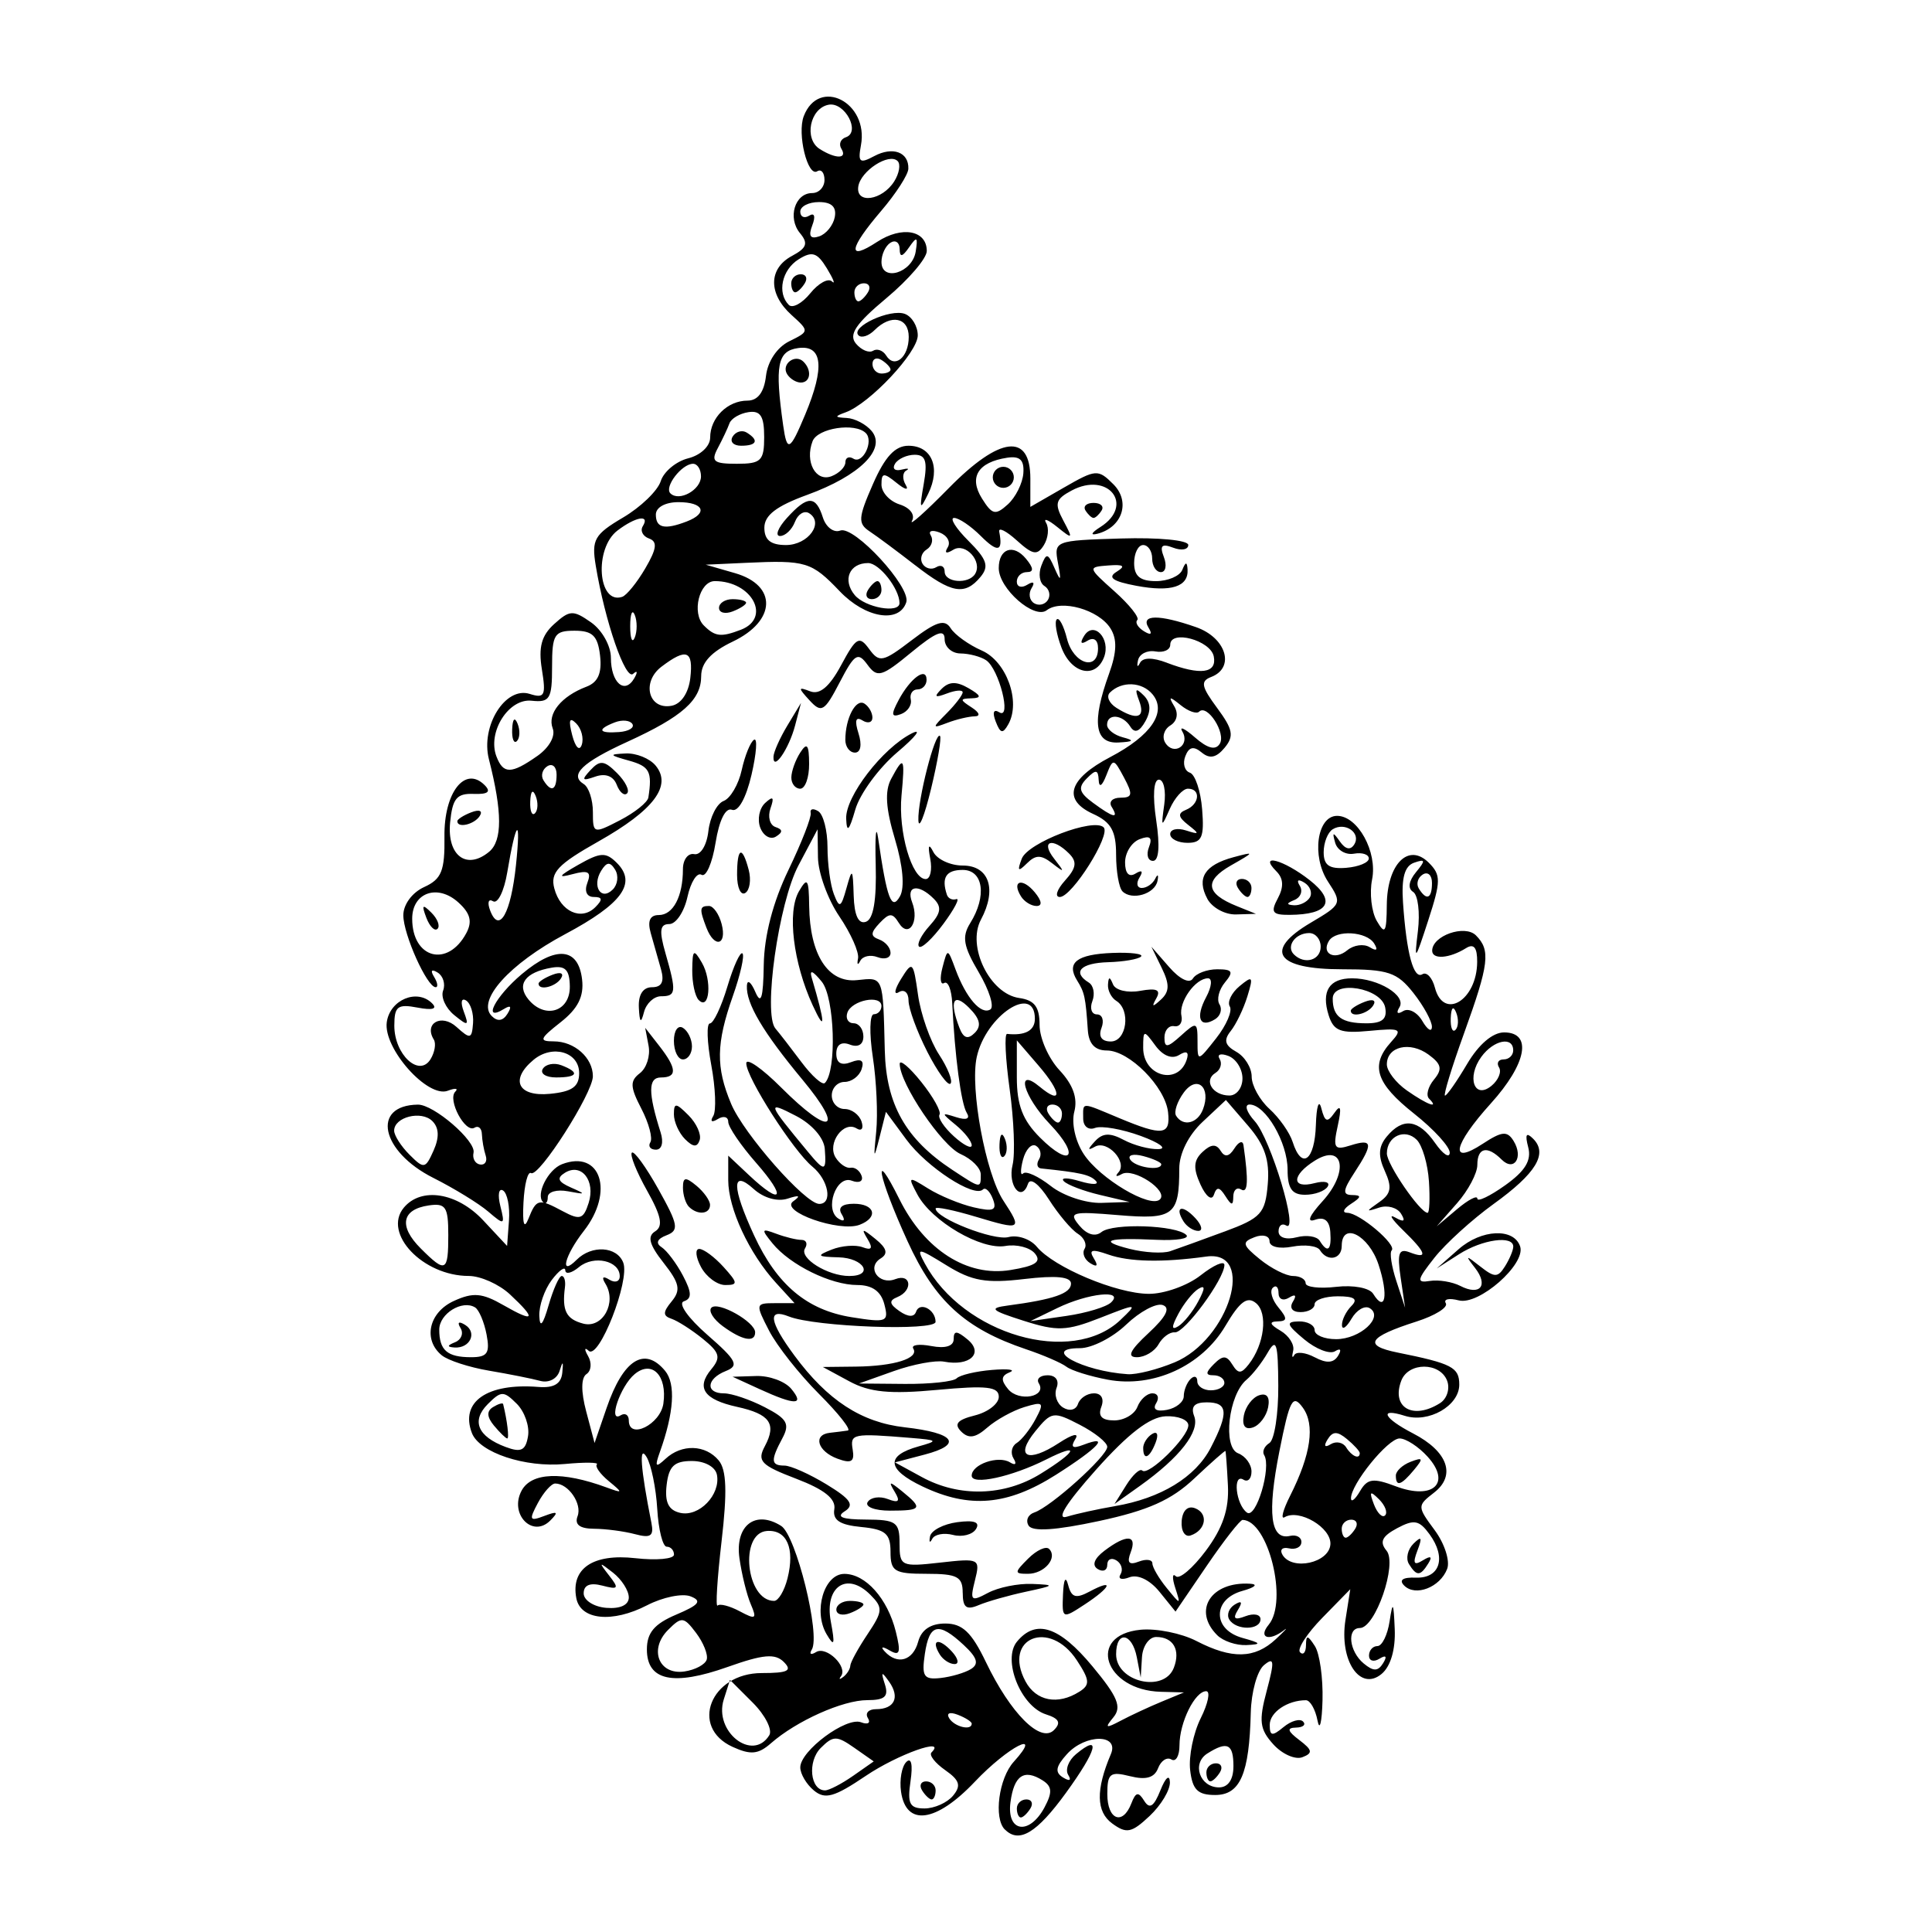 <?xml version="1.0" encoding="UTF-8" standalone="no"?>
<svg
   xmlns:dc="http://purl.org/dc/elements/1.1/"
   xmlns:cc="http://creativecommons.org/ns#"
   xmlns:rdf="http://www.w3.org/1999/02/22-rdf-syntax-ns#"
   xmlns:svg="http://www.w3.org/2000/svg"
   xmlns="http://www.w3.org/2000/svg"
   id="svgGL2"
   version="1.1"
   viewBox="0 0 100 100"
   height="100"
   width="100">
  <defs
     id="defs2" />
  <path
     id="pathGL2"
     d="m 52.009,94.695 c -0.585,-0.585 -0.313,-2.65 0.462,-3.505 1.577,-1.743 -0.293,-0.785 -2.014,1.032 -2.01,2.121 -3.563,2.329 -3.82,0.512 -0.086,-0.608 0.036,-1.297 0.272,-1.533 0.259,-0.259 0.346,0.131 0.22,0.988 -0.172,1.172 -0.048,1.416 0.722,1.416 0.512,0 1.176,-0.296 1.477,-0.659 0.432,-0.52 0.346,-0.799 -0.407,-1.326 -0.524,-0.367 -0.843,-0.778 -0.708,-0.913 0.819,-0.819 -1.75,0.096 -3.401,1.212 -1.632,1.102 -2.106,1.236 -2.686,0.755 -0.387,-0.321 -0.704,-0.859 -0.704,-1.194 0,-0.864 2.379,-2.629 3.146,-2.335 0.352,0.135 0.511,0.038 0.355,-0.216 -0.157,-0.254 0.03,-0.462 0.415,-0.462 0.963,0 1.256,-0.612 0.681,-1.424 -0.392,-0.553 -0.432,-0.527 -0.217,0.139 0.203,0.632 -0.004,0.817 -0.913,0.817 -1.268,0 -3.663,1.073 -4.985,2.232 -0.657,0.576 -1.05,0.613 -1.985,0.187 -2.244,-1.023 -1.136,-3.821 1.513,-3.821 1.351,0 1.591,-0.121 1.139,-0.573 -0.452,-0.452 -1.066,-0.397 -2.914,0.259 -2.82,1.001 -4.174,0.707 -4.174,-0.909 0,-0.864 0.386,-1.322 1.518,-1.802 1.191,-0.504 1.351,-0.708 0.743,-0.945 -0.426,-0.166 -1.439,0.041 -2.25,0.461 -1.799,0.93 -3.449,0.765 -3.664,-0.367 -0.292,-1.534 0.861,-2.317 3.052,-2.07 1.102,0.124 2.004,0.041 2.004,-0.184 0,-0.225 -0.169,-0.41 -0.376,-0.41 -0.207,0 -0.428,-0.879 -0.491,-1.953 -0.063,-1.074 -0.311,-2.283 -0.55,-2.686 -0.408,-0.687 -0.315,0.579 0.247,3.4 0.137,0.688 -0.035,0.808 -0.847,0.59 -0.561,-0.15 -1.515,-0.276 -2.12,-0.28 -0.742,-0.004 -1.02,-0.216 -0.854,-0.65 0.245,-0.64 -0.475,-1.692 -1.158,-1.692 -0.196,0 -0.599,0.452 -0.895,1.005 -0.475,0.888 -0.437,0.966 0.334,0.673 0.683,-0.26 0.75,-0.209 0.308,0.236 -0.92,0.928 -2.135,-0.332 -1.487,-1.543 0.507,-0.948 2.1,-1.01 4.387,-0.171 0.868,0.319 0.877,0.296 0.124,-0.325 -0.446,-0.368 -0.722,-0.757 -0.613,-0.865 0.108,-0.108 -0.637,-0.117 -1.657,-0.02 -2.059,0.196 -4.424,-0.591 -4.812,-1.602 -0.622,-1.62 0.789,-2.599 3.441,-2.386 0.801,0.064 1.179,-0.16 1.237,-0.734 0.062,-0.609 0.025,-0.635 -0.14,-0.097 -0.126,0.412 -0.563,0.637 -1.003,0.517 -0.429,-0.117 -1.62,-0.354 -2.648,-0.528 -1.028,-0.174 -2.131,-0.533 -2.452,-0.799 -0.98,-0.81 -0.662,-2.221 0.633,-2.811 0.998,-0.455 1.46,-0.415 2.569,0.222 1.613,0.926 1.725,0.736 0.33,-0.563 -0.562,-0.524 -1.522,-0.952 -2.133,-0.952 -2.368,0 -4.463,-2.203 -3.36,-3.533 0.9,-1.085 2.76,-0.789 4.109,0.654 l 1.238,1.325 0.097,-1.31 c 0.053,-0.72 -0.085,-1.422 -0.307,-1.559 -0.222,-0.137 -0.285,0.224 -0.14,0.802 0.249,0.994 0.215,1.01 -0.627,0.289 -0.49,-0.42 -1.769,-1.204 -2.842,-1.744 -2.721,-1.368 -3.224,-3.759 -0.798,-3.792 0.82,-0.011 3.017,1.887 2.88,2.488 -0.068,0.298 0.084,0.573 0.34,0.612 0.255,0.039 0.385,-0.172 0.288,-0.467 -0.097,-0.295 -0.184,-0.791 -0.195,-1.101 -0.01,-0.31 -0.183,-0.462 -0.384,-0.337 -0.479,0.296 -1.41,-1.45 -0.994,-1.865 0.176,-0.176 0.003,-0.198 -0.385,-0.049 -1.043,0.4 -3.353,-2.196 -3.16,-3.552 0.165,-1.161 1.571,-1.746 2.343,-0.974 0.292,0.292 0.027,0.371 -0.75,0.223 -1.033,-0.197 -1.203,-0.065 -1.203,0.935 0,1.498 1.285,2.691 1.873,1.739 0.22,-0.357 0.297,-0.816 0.17,-1.021 -0.521,-0.843 0.399,-1.355 1.174,-0.653 0.715,0.647 0.796,0.629 0.858,-0.194 0.038,-0.5 -0.126,-1.029 -0.364,-1.176 -0.243,-0.15 -0.294,0.101 -0.116,0.575 0.28,0.748 0.225,0.768 -0.494,0.183 -0.445,-0.362 -0.704,-0.934 -0.575,-1.27 0.129,-0.336 9.26e-4,-0.755 -0.284,-0.932 -0.314,-0.194 -0.387,-0.108 -0.186,0.219 0.183,0.297 0.221,0.539 0.084,0.539 -0.446,0 -1.674,-2.731 -1.674,-3.724 0,-0.557 0.457,-1.176 1.078,-1.459 0.903,-0.412 1.074,-0.836 1.051,-2.616 -0.029,-2.278 1.062,-3.678 2.077,-2.663 0.349,0.349 0.18,0.484 -0.571,0.457 -0.872,-0.032 -1.093,0.239 -1.213,1.483 -0.165,1.713 0.855,2.477 2.019,1.512 0.69,-0.573 0.687,-2.057 -0.011,-4.788 -0.438,-1.715 0.851,-3.783 2.11,-3.383 0.774,0.246 0.852,0.09 0.632,-1.267 -0.186,-1.148 -0.023,-1.754 0.636,-2.349 0.805,-0.728 0.982,-0.736 1.911,-0.085 0.568,0.398 1.025,1.214 1.025,1.831 0,1.294 0.715,1.92 1.21,1.06 0.187,-0.325 0.161,-0.428 -0.059,-0.228 -0.396,0.361 -1.457,-2.711 -1.936,-5.605 -0.222,-1.341 -0.068,-1.611 1.415,-2.486 0.915,-0.54 1.792,-1.386 1.949,-1.881 0.157,-0.495 0.797,-1.028 1.422,-1.184 0.644,-0.162 1.137,-0.628 1.137,-1.075 0,-1.02 0.901,-1.911 1.931,-1.911 0.534,0 0.86,-0.433 0.958,-1.274 0.088,-0.758 0.574,-1.485 1.2,-1.795 1.05,-0.52 1.05,-0.523 0.117,-1.368 -1.206,-1.091 -1.193,-2.399 0.029,-3.053 0.767,-0.411 0.852,-0.652 0.415,-1.178 -0.656,-0.791 -0.266,-2.075 0.63,-2.075 0.351,0 0.637,-0.306 0.637,-0.68 0,-0.374 -0.169,-0.576 -0.376,-0.448 -0.497,0.307 -1.047,-1.942 -0.697,-2.852 0.782,-2.039 3.375,-0.719 2.96,1.507 -0.164,0.882 -0.066,0.963 0.683,0.562 0.966,-0.517 1.801,-0.209 1.771,0.653 -0.01,0.306 -0.641,1.284 -1.401,2.174 -1.688,1.975 -1.777,2.633 -0.218,1.612 1.284,-0.841 2.573,-0.606 2.573,0.47 0,0.381 -0.939,1.477 -2.087,2.437 -1.595,1.333 -1.968,1.888 -1.582,2.354 0.278,0.335 0.677,0.503 0.887,0.373 0.21,-0.13 0.516,-0.019 0.68,0.246 0.433,0.7 1.168,0.095 1.168,-0.962 0,-1.013 -0.923,-1.198 -1.767,-0.354 -0.304,0.304 -0.679,0.426 -0.834,0.271 -0.434,-0.434 1.654,-1.396 2.404,-1.108 0.365,0.14 0.664,0.641 0.664,1.112 0,0.88 -2.485,3.529 -3.737,3.983 -0.585,0.212 -0.575,0.26 0.06,0.291 0.418,0.02 0.999,0.325 1.292,0.677 0.774,0.933 -0.623,2.316 -3.336,3.302 -1.595,0.58 -2.219,1.058 -2.219,1.702 0,0.633 0.327,0.896 1.118,0.896 1.153,0 1.991,-1.157 1.194,-1.65 -0.248,-0.153 -0.576,0.051 -0.73,0.452 -0.154,0.402 -0.501,0.73 -0.77,0.73 -0.269,0 -0.109,-0.42 0.356,-0.934 1.061,-1.172 1.495,-1.178 1.861,-0.024 0.159,0.501 0.562,0.805 0.897,0.677 0.721,-0.277 3.676,2.931 3.419,3.711 -0.366,1.111 -2.114,0.822 -3.443,-0.569 -1.459,-1.528 -1.749,-1.616 -4.836,-1.473 l -2.102,0.097 1.518,0.438 c 2.195,0.634 2.134,2.469 -0.117,3.542 -1.123,0.536 -1.635,1.095 -1.635,1.788 0,1.235 -0.968,2.096 -3.817,3.397 -2.345,1.071 -3.019,1.722 -2.263,2.189 0.261,0.161 0.475,0.812 0.475,1.446 0,1.13 0.027,1.138 1.401,0.428 0.771,-0.399 1.433,-0.929 1.471,-1.18 0.206,-1.34 0.065,-1.608 -1.004,-1.906 -1.031,-0.287 -1.052,-0.33 -0.174,-0.371 0.547,-0.026 1.244,0.255 1.551,0.624 0.866,1.043 -0.088,2.31 -2.962,3.932 -2.1,1.185 -2.496,1.606 -2.281,2.426 0.314,1.201 1.399,1.699 2.123,0.975 0.394,-0.394 0.373,-0.529 -0.081,-0.529 -0.362,0 -0.496,-0.298 -0.33,-0.731 0.219,-0.572 0.052,-0.67 -0.767,-0.45 -0.799,0.214 -0.729,0.1 0.292,-0.481 1.157,-0.657 1.431,-0.671 2.002,-0.1 1.047,1.047 0.273,2.114 -2.675,3.686 -2.892,1.541 -4.597,3.443 -3.801,4.24 0.299,0.299 0.582,0.257 0.816,-0.122 0.231,-0.374 0.167,-0.462 -0.181,-0.247 -1.154,0.713 -0.462,-0.638 0.924,-1.805 1.765,-1.485 2.923,-1.381 3.117,0.281 0.102,0.879 -0.213,1.506 -1.114,2.215 -1.088,0.856 -1.135,0.988 -0.353,0.988 1.072,0 2.025,0.849 2.025,1.804 0,0.875 -2.799,5.259 -3.201,5.013 -0.167,-0.102 -0.343,0.582 -0.391,1.52 -0.058,1.112 0.03,1.409 0.252,0.854 0.42,-1.051 0.523,-1.074 1.791,-0.395 0.88,0.471 1.062,0.412 1.331,-0.435 0.365,-1.149 -0.374,-2.087 -1.228,-1.56 -0.441,0.273 -0.362,0.468 0.31,0.763 0.794,0.348 0.776,0.372 -0.148,0.197 -0.578,-0.11 -1.051,0.026 -1.051,0.302 0,0.276 -0.11,0.391 -0.245,0.257 -0.391,-0.391 0.255,-1.684 0.981,-1.962 2.002,-0.768 2.72,1.422 1.132,3.453 -0.996,1.274 -1.278,2.399 -0.374,1.495 0.781,-0.781 2.089,-0.7 2.414,0.149 0.354,0.922 -1.261,5.042 -1.788,4.562 -0.222,-0.203 -0.238,-0.082 -0.034,0.269 0.203,0.35 0.166,0.77 -0.081,0.934 -0.284,0.188 -0.29,0.902 -0.016,1.933 l 0.433,1.635 0.626,-1.821 c 0.86,-2.501 1.96,-3.197 3.025,-1.914 0.557,0.672 0.462,2.161 -0.271,4.203 -0.275,0.768 -0.223,0.83 0.294,0.35 0.838,-0.778 2.068,-0.739 2.753,0.086 0.405,0.488 0.445,1.627 0.146,4.193 -0.225,1.938 -0.317,3.43 -0.204,3.317 0.113,-0.113 0.631,0.021 1.15,0.299 0.824,0.441 0.896,0.395 0.568,-0.367 -0.207,-0.479 -0.471,-1.553 -0.588,-2.385 -0.238,-1.69 0.825,-2.512 2.16,-1.669 0.771,0.486 2.048,5.653 1.584,6.404 -0.145,0.234 -0.045,0.291 0.223,0.126 0.535,-0.331 1.657,0.758 1.289,1.25 -0.126,0.169 -0.072,0.185 0.121,0.035 0.193,-0.15 0.356,-0.413 0.362,-0.584 0.007,-0.171 0.407,-0.902 0.89,-1.624 0.799,-1.195 0.811,-1.378 0.141,-2.049 -1.209,-1.209 -2.378,-0.416 -2.042,1.384 0.227,1.215 0.184,1.344 -0.219,0.66 -0.7,-1.189 -0.13,-3.119 0.921,-3.119 1.1,0 2.236,1.274 2.664,2.989 0.271,1.085 0.209,1.279 -0.314,0.976 -0.386,-0.224 -0.493,-0.204 -0.263,0.047 0.659,0.72 1.467,0.486 1.734,-0.502 0.167,-0.619 0.647,-0.941 1.401,-0.941 0.889,0 1.362,0.449 2.106,1.997 1.276,2.658 2.829,4.21 3.52,3.52 0.381,-0.381 0.271,-0.598 -0.412,-0.815 -1.31,-0.416 -2.272,-2.836 -1.498,-3.768 0.981,-1.182 2.184,-0.789 3.899,1.276 1.316,1.584 1.532,2.109 1.09,2.644 -0.464,0.561 -0.403,0.589 0.382,0.174 0.514,-0.272 1.46,-0.712 2.102,-0.978 l 1.168,-0.484 -1.195,-0.032 c -2.927,-0.077 -3.862,-2.939 -1.049,-3.212 0.816,-0.079 2.118,0.183 2.892,0.584 1.83,0.946 3.012,0.92 4.098,-0.089 0.483,-0.45 0.675,-0.66 0.425,-0.467 -0.77,0.595 -1.345,0.386 -0.787,-0.286 1.014,-1.222 -0.021,-5.393 -1.348,-5.428 -0.128,-0.003 -0.963,1.063 -1.853,2.37 l -1.62,2.377 -0.831,-1.027 c -0.498,-0.614 -1.123,-0.915 -1.557,-0.748 -0.399,0.153 -0.607,0.085 -0.461,-0.151 0.146,-0.236 0.052,-0.562 -0.209,-0.723 -0.261,-0.161 -0.475,-0.058 -0.475,0.229 0,0.287 -0.223,0.385 -0.495,0.216 -0.313,-0.193 -0.184,-0.542 0.35,-0.947 1.142,-0.866 1.708,-0.831 1.357,0.082 -0.207,0.539 -0.088,0.676 0.417,0.482 0.388,-0.149 0.706,-0.107 0.706,0.092 0,0.2 0.332,0.771 0.739,1.27 0.73,0.896 0.735,0.896 0.442,-0.013 -0.163,-0.506 -0.149,-0.773 0.031,-0.593 0.18,0.18 0.88,-0.415 1.556,-1.321 0.876,-1.175 1.204,-2.144 1.142,-3.377 -0.048,-0.951 -0.106,-1.754 -0.13,-1.785 -0.023,-0.03 -0.749,0.611 -1.612,1.424 -1.184,1.117 -2.392,1.656 -4.923,2.2 -2.254,0.484 -3.452,0.562 -3.652,0.238 -0.164,-0.265 -0.03,-0.571 0.297,-0.68 0.853,-0.284 3.774,-2.913 3.774,-3.396 0,-0.224 -0.641,-0.738 -1.424,-1.143 -1.361,-0.704 -1.463,-0.689 -2.3,0.338 -1.084,1.33 -0.397,1.667 1.228,0.603 0.698,-0.458 1.055,-0.541 0.843,-0.198 -0.261,0.422 -0.142,0.508 0.41,0.297 1.434,-0.55 0.796,0.148 -1.416,1.551 -2.506,1.589 -4.475,1.76 -6.908,0.6 -1.845,-0.88 -1.916,-1.591 -0.206,-2.069 1.042,-0.291 1.011,-0.327 -0.385,-0.441 -3.027,-0.248 -3.156,-0.222 -3.018,0.607 0.105,0.628 -0.072,0.733 -0.79,0.467 -1.033,-0.382 -1.285,-1.242 -0.392,-1.339 0.318,-0.035 0.736,-0.087 0.929,-0.117 0.193,-0.03 -0.479,-0.884 -1.493,-1.897 -1.014,-1.014 -2.175,-2.485 -2.581,-3.27 -0.714,-1.381 -0.705,-1.426 0.29,-1.426 h 1.028 l -0.961,-1.051 c -1.389,-1.519 -2.472,-3.846 -2.472,-5.313 v -1.272 l 1.081,1.016 c 1.713,1.61 1.963,1.18 0.369,-0.635 -0.797,-0.908 -1.45,-1.866 -1.45,-2.13 0,-0.263 -0.243,-0.328 -0.539,-0.145 -0.314,0.194 -0.413,0.129 -0.238,-0.154 0.166,-0.268 0.12,-1.457 -0.101,-2.641 -0.221,-1.185 -0.253,-2.154 -0.07,-2.154 0.183,0 0.591,-0.861 0.906,-1.914 0.315,-1.053 0.666,-1.821 0.78,-1.708 0.113,0.113 -0.111,1.106 -0.499,2.206 -0.867,2.457 -0.886,3.681 -0.088,5.58 0.656,1.561 3.842,5.178 4.56,5.178 0.709,0 0.481,-1.243 -0.353,-1.928 -0.99,-0.813 -3.424,-4.615 -3.424,-5.349 0,-0.305 0.816,0.262 1.813,1.259 2.547,2.547 3.318,2.263 1.101,-0.405 -2.054,-2.472 -2.931,-3.955 -2.882,-4.874 0.018,-0.338 0.213,-0.194 0.434,0.32 0.299,0.695 0.411,0.337 0.439,-1.401 0.024,-1.508 0.477,-3.246 1.277,-4.905 0.682,-1.413 1.2,-2.742 1.152,-2.954 -0.048,-0.212 0.127,-0.252 0.391,-0.089 0.263,0.163 0.479,1.002 0.479,1.865 0,0.863 0.148,1.954 0.329,2.425 0.289,0.752 0.368,0.714 0.654,-0.312 0.296,-1.064 0.329,-1.029 0.372,0.389 0.031,1.026 0.246,1.489 0.63,1.358 0.391,-0.133 0.559,-1.112 0.51,-2.958 -0.041,-1.518 0.017,-2.129 0.128,-1.358 0.452,3.131 0.693,3.771 1.129,2.993 0.253,-0.451 0.152,-1.583 -0.262,-2.959 -0.476,-1.582 -0.533,-2.486 -0.196,-3.116 0.661,-1.235 0.724,-1.134 0.536,0.864 -0.176,1.871 0.534,4.321 1.252,4.321 0.239,0 0.345,-0.473 0.236,-1.051 -0.133,-0.7 -0.079,-0.817 0.161,-0.35 0.198,0.385 0.883,0.701 1.521,0.701 1.368,0 1.782,1.231 0.942,2.8 -0.74,1.383 0.459,3.84 1.979,4.056 0.795,0.113 1.056,0.458 1.056,1.394 0,0.684 0.466,1.741 1.035,2.348 0.698,0.745 0.946,1.442 0.763,2.142 -0.156,0.597 0.051,1.53 0.488,2.196 0.832,1.271 3.459,2.83 3.946,2.342 0.449,-0.449 -1.374,-1.653 -1.98,-1.308 -0.283,0.161 -0.359,0.121 -0.169,-0.089 0.486,-0.536 -0.571,-1.69 -1.217,-1.329 -0.392,0.219 -0.391,0.145 0.003,-0.282 0.398,-0.432 0.776,-0.449 1.487,-0.069 0.525,0.281 1.335,0.496 1.802,0.477 0.466,-0.018 0.054,-0.324 -0.917,-0.681 -0.971,-0.356 -2.039,-0.543 -2.374,-0.414 -0.339,0.13 -0.609,-0.086 -0.609,-0.487 0,-0.872 -0.16,-0.87 1.874,-0.02 2.24,0.936 2.651,0.886 2.519,-0.306 -0.146,-1.317 -2.009,-3.197 -3.169,-3.197 -0.614,0 -0.936,-0.344 -0.984,-1.051 -0.116,-1.708 -0.169,-1.956 -0.553,-2.569 -0.578,-0.924 -0.018,-1.36 1.838,-1.43 0.946,-0.036 1.607,0.049 1.469,0.187 -0.138,0.138 -0.904,0.27 -1.701,0.293 -1.427,0.041 -1.877,0.514 -1.003,1.054 0.246,0.152 0.328,0.585 0.184,0.962 -0.145,0.377 -0.037,0.686 0.239,0.686 0.276,0 0.381,0.315 0.234,0.701 -0.17,0.444 0.006,0.701 0.482,0.701 0.825,0 1.045,-1.631 0.284,-2.102 -0.257,-0.159 -0.451,-0.539 -0.43,-0.845 0.028,-0.42 0.092,-0.422 0.261,-0.008 0.124,0.303 0.75,0.453 1.402,0.334 0.862,-0.156 1.087,-0.053 0.839,0.386 -0.258,0.456 -0.201,0.472 0.239,0.066 0.445,-0.41 0.454,-0.789 0.042,-1.635 l -0.537,-1.101 0.927,1.061 c 0.546,0.625 1.048,0.865 1.222,0.584 0.162,-0.262 0.729,-0.477 1.259,-0.477 0.791,0 0.863,0.122 0.399,0.68 -0.31,0.374 -0.438,0.885 -0.283,1.135 0.155,0.25 0.054,0.596 -0.224,0.768 -0.8,0.495 -1.034,-0.079 -0.465,-1.142 0.287,-0.536 0.33,-0.974 0.095,-0.974 -0.654,0 -1.524,1.226 -1.375,1.936 0.073,0.348 -0.095,0.592 -0.373,0.542 -0.278,-0.05 -0.506,0.214 -0.506,0.586 0,0.555 0.154,0.537 0.856,-0.098 0.807,-0.73 0.856,-0.713 0.856,0.295 0,1.064 0.005,1.063 0.965,-0.157 0.531,-0.674 0.848,-1.415 0.706,-1.645 -0.142,-0.23 0.085,-0.704 0.504,-1.052 0.681,-0.565 0.724,-0.508 0.405,0.531 -0.197,0.64 -0.585,1.447 -0.863,1.793 -0.377,0.47 -0.303,0.742 0.291,1.074 0.437,0.245 0.795,0.822 0.795,1.284 0,0.461 0.415,1.214 0.922,1.673 0.507,0.459 1.047,1.227 1.199,1.707 0.466,1.468 1.145,0.972 1.202,-0.879 0.03,-0.963 0.156,-1.353 0.281,-0.866 0.185,0.723 0.311,0.766 0.684,0.234 0.323,-0.46 0.372,-0.263 0.168,0.67 -0.257,1.171 -0.181,1.287 0.663,1.02 1.15,-0.365 1.187,-0.098 0.198,1.412 -0.601,0.917 -0.625,1.153 -0.117,1.158 0.497,0.006 0.483,0.107 -0.063,0.46 -0.385,0.249 -0.47,0.456 -0.188,0.46 0.636,0.009 2.584,1.66 2.297,1.946 -0.115,0.115 -0.006,0.83 0.243,1.587 l 0.452,1.378 -0.232,-1.567 c -0.186,-1.256 -0.093,-1.514 0.467,-1.299 0.976,0.375 0.873,0.036 -0.352,-1.154 -0.578,-0.562 -0.756,-0.853 -0.395,-0.647 0.454,0.259 0.547,0.198 0.303,-0.197 -0.194,-0.314 -0.7,-0.458 -1.123,-0.319 -0.715,0.234 -0.715,0.214 -0.001,-0.286 0.609,-0.426 0.667,-0.761 0.282,-1.608 -0.358,-0.786 -0.33,-1.26 0.105,-1.784 0.83,-1 1.643,-0.891 2.499,0.337 0.403,0.578 0.744,0.806 0.758,0.506 0.013,-0.3 -0.816,-1.211 -1.844,-2.024 -1.987,-1.574 -2.285,-2.502 -1.192,-3.71 0.611,-0.675 0.502,-0.731 -1.122,-0.576 -1.495,0.143 -1.851,0.007 -2.108,-0.803 -0.396,-1.248 0.026,-1.917 1.211,-1.917 1.357,0 2.823,0.895 2.452,1.497 -0.186,0.301 -0.106,0.384 0.192,0.2 0.281,-0.174 0.727,0.057 0.992,0.512 0.265,0.455 0.488,0.593 0.496,0.306 0.008,-0.286 -0.421,-1.075 -0.954,-1.752 -0.848,-1.078 -1.306,-1.231 -3.687,-1.231 -3.439,0 -4.087,-0.96 -1.627,-2.412 1.607,-0.948 1.628,-0.997 0.888,-2.126 -0.86,-1.312 -0.569,-3.403 0.472,-3.403 1.072,0 2.097,1.863 1.812,3.291 -0.142,0.708 -0.032,1.676 0.245,2.151 0.425,0.732 0.504,0.605 0.516,-0.831 0.018,-2.123 1.124,-3.235 2.173,-2.186 0.636,0.636 0.633,0.95 -0.032,2.996 -0.684,2.106 -0.726,2.149 -0.531,0.542 0.116,-0.959 0.004,-1.871 -0.248,-2.027 -0.285,-0.176 -0.229,-0.563 0.148,-1.019 0.508,-0.615 0.492,-0.696 -0.094,-0.493 -0.493,0.17 -0.664,0.781 -0.577,2.061 0.18,2.639 0.547,3.995 1.004,3.712 0.22,-0.136 0.511,0.177 0.647,0.695 0.447,1.708 2.175,0.656 2.188,-1.331 0.005,-0.747 -0.172,-0.966 -0.577,-0.714 -0.856,0.535 -1.752,0.603 -1.752,0.133 0,-0.777 1.689,-1.369 2.264,-0.794 0.769,0.769 0.684,1.472 -0.619,5.083 -0.637,1.765 -1.078,3.21 -0.98,3.21 0.098,0 0.611,-0.736 1.142,-1.635 0.6,-1.016 1.324,-1.635 1.915,-1.635 1.474,0 1.173,1.619 -0.685,3.675 -1.952,2.161 -2.172,3.238 -0.427,2.094 1.004,-0.658 1.274,-0.683 1.604,-0.15 0.523,0.846 0.028,1.61 -0.622,0.96 -0.738,-0.738 -1.255,-0.623 -1.255,0.28 0,0.433 -0.473,1.325 -1.051,1.982 l -1.051,1.195 1.051,-0.886 c 0.578,-0.488 1.051,-0.735 1.051,-0.549 0,0.186 0.648,-0.124 1.44,-0.688 1.039,-0.74 1.372,-1.288 1.194,-1.968 -0.176,-0.673 -0.103,-0.798 0.257,-0.439 0.77,0.77 0.152,1.788 -2.052,3.377 -1.104,0.796 -2.481,2.047 -3.06,2.78 -0.91,1.153 -0.942,1.315 -0.234,1.201 0.451,-0.072 1.159,0.044 1.575,0.258 1.025,0.529 1.471,-0.021 0.758,-0.935 -0.518,-0.665 -0.49,-0.673 0.273,-0.073 0.741,0.583 0.909,0.583 1.277,0 0.233,-0.369 0.428,-0.828 0.432,-1.021 0.012,-0.605 -1.604,-0.382 -2.808,0.388 l -1.155,0.738 1.13,-0.994 c 1.184,-1.042 2.868,-1.118 3.189,-0.145 0.302,0.919 -2.139,3.062 -3.178,2.79 -0.5,-0.131 -0.801,-0.064 -0.67,0.148 0.131,0.212 -0.552,0.638 -1.517,0.947 -2.505,0.801 -2.776,1.242 -0.985,1.604 2.822,0.569 3.199,0.766 3.199,1.662 0,1.096 -1.589,2.005 -2.82,1.614 -1.366,-0.434 -1.107,0.117 0.428,0.911 1.798,0.93 2.24,2.169 1.092,3.061 -0.883,0.686 -0.883,0.716 0.031,1.952 0.51,0.69 0.799,1.59 0.642,2 -0.366,0.954 -1.638,1.448 -2.222,0.864 -0.29,-0.29 -0.076,-0.437 0.601,-0.412 1.254,0.046 1.594,-1.035 0.707,-2.248 -0.534,-0.731 -0.799,-0.779 -1.679,-0.309 -0.782,0.419 -0.919,0.71 -0.544,1.162 0.568,0.684 -0.577,4.003 -1.381,4.003 -0.687,0 -0.557,1.208 0.198,1.834 0.505,0.419 0.74,0.415 1.006,-0.015 0.22,-0.356 0.15,-0.44 -0.192,-0.229 -0.297,0.183 -0.539,0.111 -0.539,-0.161 0,-0.272 0.196,-0.495 0.436,-0.495 0.24,0 0.524,-0.578 0.631,-1.285 0.162,-1.07 0.206,-1.001 0.265,0.41 0.044,1.057 -0.213,1.929 -0.681,2.318 -1.115,0.925 -2.198,-0.698 -1.869,-2.798 l 0.249,-1.588 -1.45,1.483 c -0.797,0.816 -1.315,1.618 -1.15,1.783 0.165,0.165 0.303,0.002 0.307,-0.362 0.006,-0.545 0.087,-0.538 0.46,0.039 0.249,0.385 0.427,1.647 0.396,2.803 -0.031,1.156 -0.148,1.629 -0.259,1.051 -0.111,-0.578 -0.381,-1.051 -0.599,-1.051 -0.957,0 -1.874,0.624 -1.874,1.275 0,0.581 0.127,0.602 0.712,0.117 0.392,-0.325 0.847,-0.456 1.012,-0.291 0.165,0.165 0.002,0.307 -0.362,0.315 -0.491,0.011 -0.448,0.177 0.169,0.645 0.682,0.517 0.711,0.677 0.161,0.888 -0.369,0.142 -1.047,-0.158 -1.506,-0.666 -0.709,-0.784 -0.761,-1.203 -0.341,-2.775 0.413,-1.549 0.39,-1.766 -0.143,-1.324 -0.35,0.291 -0.658,1.396 -0.683,2.457 -0.077,3.175 -0.547,4.264 -1.843,4.264 -0.905,0 -1.178,-0.272 -1.295,-1.29 -0.082,-0.709 0.165,-1.918 0.548,-2.686 0.383,-0.768 0.51,-1.396 0.282,-1.396 -0.583,0 -1.382,1.618 -1.382,2.8 0,0.546 -0.188,0.876 -0.418,0.734 -0.23,-0.142 -0.541,0.061 -0.69,0.451 -0.191,0.496 -0.626,0.621 -1.45,0.414 -1.034,-0.259 -1.178,-0.146 -1.178,0.923 0,1.341 0.799,1.647 1.247,0.479 0.224,-0.585 0.363,-0.612 0.662,-0.128 0.278,0.449 0.501,0.305 0.84,-0.545 0.265,-0.664 0.474,-0.843 0.491,-0.421 0.016,0.405 -0.456,1.193 -1.05,1.751 -0.934,0.878 -1.196,0.93 -1.937,0.388 -0.833,-0.609 -0.854,-1.743 -0.068,-3.592 0.448,-1.053 -1.32,-1.051 -2.274,0.002 -0.584,0.646 -0.635,0.942 -0.205,1.208 0.342,0.211 0.449,0.157 0.269,-0.134 -0.165,-0.268 0.017,-0.75 0.406,-1.073 1.319,-1.095 1.091,-0.217 -0.521,2.004 -1.508,2.078 -2.425,2.631 -3.154,1.902 z m 2.056,-1.149 c 0.415,-0.775 0.393,-1.082 -0.1,-1.394 -0.961,-0.608 -1.478,-0.258 -1.663,1.13 -0.208,1.556 0.977,1.733 1.764,0.264 z m -1.433,0.059 c 0,-0.257 0.223,-0.467 0.495,-0.467 0.272,0 0.365,0.21 0.206,0.467 -0.159,0.257 -0.381,0.467 -0.495,0.467 -0.113,0 -0.206,-0.21 -0.206,-0.467 z m -8.479,-1.685 1.071,-0.75 -1.011,-0.708 c -0.904,-0.633 -1.086,-0.632 -1.732,0.013 -0.698,0.698 -0.546,2.195 0.222,2.195 0.208,0 0.86,-0.338 1.449,-0.75 z m 19.69,-0.495 c 0,-1.166 -0.315,-1.32 -1.353,-0.663 -0.818,0.518 -0.39,1.753 0.607,1.753 0.469,0 0.745,-0.404 0.745,-1.09 z m -1.401,0.311 c 0,-0.257 0.223,-0.467 0.495,-0.467 0.272,0 0.365,0.21 0.206,0.467 -0.159,0.257 -0.381,0.467 -0.495,0.467 -0.113,0 -0.206,-0.21 -0.206,-0.467 z m -22.625,-1.917 c 0.175,-0.284 -0.21,-1.045 -0.857,-1.692 l -1.176,-1.176 -0.322,1.013 c -0.527,1.661 1.491,3.251 2.355,1.854 z m 10.48,-0.602 c 0,-0.101 -0.326,-0.309 -0.725,-0.462 -0.416,-0.16 -0.603,-0.081 -0.44,0.184 0.274,0.444 1.164,0.656 1.164,0.278 z m 5.568,-1.652 c 0.565,-0.358 0.546,-0.6 -0.128,-1.628 -1.414,-2.158 -3.859,-1.154 -2.658,1.091 0.547,1.023 1.674,1.24 2.785,0.536 z M 50.259,86.388 c 0.424,-0.262 0.326,-0.587 -0.375,-1.24 -1.31,-1.221 -1.784,-1.111 -2.015,0.466 -0.17,1.157 -0.054,1.335 0.809,1.24 0.554,-0.061 1.266,-0.27 1.582,-0.466 z m -1.617,-0.755 c -0.479,-0.775 -0.049,-0.883 0.622,-0.155 0.331,0.359 0.396,0.654 0.144,0.654 -0.252,0 -0.597,-0.224 -0.766,-0.498 z m 12.116,0.69 c 0.355,-0.924 -0.029,-1.593 -0.913,-1.593 -0.37,0 -0.702,0.473 -0.737,1.051 l -0.064,1.051 -0.202,-1.051 c -0.247,-1.281 -1.072,-1.4 -1.072,-0.156 0,1.436 2.482,2.016 2.988,0.697 z M 36.58,85.898 c 0.076,-0.257 -0.173,-0.878 -0.552,-1.38 -0.637,-0.843 -0.748,-0.855 -1.449,-0.153 -1.006,1.006 -0.478,2.345 0.847,2.15 0.559,-0.082 1.078,-0.36 1.154,-0.617 z M 32.546,82.68 c 0,-0.351 -0.368,-0.927 -0.817,-1.279 -0.732,-0.574 -0.754,-0.56 -0.207,0.14 0.534,0.683 0.49,0.749 -0.35,0.529 -0.632,-0.165 -0.961,-0.027 -0.961,0.402 0,0.36 0.525,0.697 1.168,0.75 0.723,0.06 1.168,-0.146 1.168,-0.542 z m 8.216,-0.985 c 0.39,-1.554 -0.035,-2.53 -1.068,-2.452 -1.444,0.109 -1.081,3.619 0.374,3.619 0.221,0 0.533,-0.525 0.694,-1.167 z m 28.099,-1.755 c 0.065,-0.863 -1.611,-1.859 -2.371,-1.409 -0.214,0.127 -0.086,-0.371 0.285,-1.106 1.082,-2.145 1.302,-3.685 0.655,-4.57 -0.52,-0.711 -0.676,-0.419 -1.208,2.259 -0.64,3.222 -0.466,4.617 0.548,4.384 0.332,-0.076 0.598,0.07 0.59,0.325 -0.008,0.255 -0.298,0.399 -0.645,0.319 -0.347,-0.08 -0.494,0.076 -0.327,0.346 0.51,0.825 2.402,0.406 2.473,-0.548 z m 1.287,-0.815 c 0.159,-0.257 0.066,-0.467 -0.206,-0.467 -0.272,0 -0.495,0.21 -0.495,0.467 0,0.257 0.093,0.467 0.206,0.467 0.113,0 0.336,-0.21 0.495,-0.467 z M 37.107,76.331 c -0.079,-0.408 -0.631,-0.71 -1.298,-0.71 -0.911,0 -1.192,0.269 -1.305,1.245 -0.103,0.892 0.096,1.3 0.701,1.439 0.979,0.225 2.102,-0.94 1.903,-1.975 z m 20.601,1.626 c 2.375,-0.403 4.17,-1.497 4.959,-3.021 0.941,-1.82 0.893,-2.351 -0.211,-2.351 -0.635,0 -0.834,0.222 -0.644,0.718 0.302,0.788 -0.745,2.134 -2.8,3.599 l -1.327,0.946 0.609,-0.975 c 0.335,-0.536 0.707,-0.878 0.826,-0.759 0.312,0.312 2.388,-1.724 2.388,-2.341 0,-0.285 -0.531,-0.495 -1.179,-0.466 -0.812,0.035 -1.931,0.895 -3.595,2.762 -1.568,1.759 -2.097,2.613 -1.507,2.433 0.5,-0.152 1.616,-0.397 2.482,-0.544 z m 1.463,-3.009 c 0,-0.242 0.208,-0.568 0.462,-0.725 0.265,-0.164 0.343,0.024 0.184,0.44 -0.311,0.809 -0.645,0.957 -0.645,0.285 z m 6.261,0.367 c -0.112,-0.181 0.01,-0.462 0.271,-0.623 0.261,-0.161 0.468,-1.49 0.461,-2.952 -0.012,-2.235 -0.1,-2.51 -0.55,-1.724 -0.295,0.514 -0.788,1.144 -1.096,1.401 -0.93,0.776 -1.24,3.495 -0.434,3.805 0.381,0.146 0.693,0.571 0.693,0.944 0,0.373 -0.186,0.563 -0.414,0.422 -0.572,-0.354 -0.398,1.288 0.181,1.704 0.473,0.34 1.277,-2.351 0.889,-2.977 z m -1.051,-2.053 c 0.089,-0.458 0.444,-0.927 0.79,-1.042 0.402,-0.134 0.57,0.091 0.467,0.623 -0.089,0.458 -0.444,0.927 -0.79,1.042 -0.402,0.134 -0.57,-0.091 -0.467,-0.623 z m 6.992,4.337 c -0.461,-0.458 -0.515,-0.404 -0.261,0.261 0.175,0.461 0.437,0.72 0.58,0.576 0.144,-0.144 2.64e-4,-0.521 -0.319,-0.838 z m 0.87,-0.669 c 1.933,0.729 2.892,-0.16 1.651,-1.531 -0.47,-0.52 -1.124,-0.945 -1.452,-0.945 -0.607,0 -2.54,2.389 -2.514,3.108 0.008,0.217 0.218,0.045 0.468,-0.382 0.38,-0.652 0.678,-0.692 1.848,-0.25 z m 0.006,-0.558 c 0,-0.229 0.345,-0.55 0.767,-0.711 0.641,-0.246 0.67,-0.178 0.176,0.417 -0.673,0.811 -0.943,0.895 -0.943,0.294 z m -18.389,-0.088 c 1.895,-1.171 2.079,-1.642 0.289,-0.74 -1.783,0.898 -3.854,1.348 -3.854,0.837 0,-0.587 1.375,-1.064 1.983,-0.689 0.282,0.174 0.361,0.087 0.184,-0.2 -0.172,-0.279 -0.101,-0.638 0.159,-0.799 0.26,-0.161 0.702,-0.72 0.982,-1.244 0.46,-0.86 0.404,-0.92 -0.581,-0.619 -0.6,0.183 -1.464,0.661 -1.92,1.061 -0.612,0.538 -0.965,0.591 -1.352,0.204 -0.387,-0.387 -0.201,-0.605 0.712,-0.834 0.679,-0.171 1.235,-0.604 1.235,-0.963 0,-0.525 -0.627,-0.595 -3.185,-0.357 -2.454,0.228 -3.499,0.126 -4.554,-0.445 l -1.369,-0.741 1.713,-0.019 c 1.983,-0.022 3.281,-0.43 2.969,-0.934 -0.119,-0.193 0.302,-0.251 0.937,-0.13 0.725,0.139 1.154,0.005 1.154,-0.358 0,-0.451 0.159,-0.447 0.723,0.021 0.849,0.704 0.111,1.4 -1.214,1.145 -0.443,-0.085 -1.617,0.134 -2.609,0.488 l -1.804,0.643 2.374,0.021 c 1.306,0.011 2.514,-0.119 2.684,-0.289 0.17,-0.17 0.994,-0.366 1.83,-0.435 0.836,-0.069 1.248,-0.014 0.917,0.121 -0.45,0.184 -0.471,0.406 -0.083,0.874 0.559,0.673 2.021,0.397 1.59,-0.3 -0.142,-0.23 0.063,-0.418 0.455,-0.418 0.419,0 0.61,0.269 0.463,0.653 -0.138,0.359 0.014,0.817 0.337,1.017 0.334,0.207 0.667,0.126 0.771,-0.186 0.101,-0.302 0.474,-0.55 0.83,-0.55 0.383,0 0.537,0.286 0.378,0.701 -0.184,0.479 0.027,0.701 0.665,0.701 0.514,0 1.055,-0.315 1.203,-0.701 0.148,-0.385 0.498,-0.701 0.778,-0.701 0.28,0 0.367,0.23 0.193,0.512 -0.197,0.318 0.014,0.448 0.556,0.344 0.48,-0.092 0.873,-0.41 0.873,-0.707 0,-0.296 0.158,-0.696 0.35,-0.889 0.193,-0.193 0.35,-0.14 0.35,0.117 0,0.257 0.315,0.467 0.701,0.467 0.385,0 0.701,-0.175 0.701,-0.389 0,-0.214 -0.252,-0.389 -0.561,-0.389 -0.426,0 -0.421,-0.14 0.019,-0.58 0.462,-0.462 0.656,-0.457 0.952,0.022 0.303,0.491 0.46,0.49 0.847,-0.004 0.814,-1.038 1.008,-2.651 0.382,-3.171 -0.453,-0.376 -0.838,-0.091 -1.584,1.173 -1.227,2.08 -3.734,3.228 -6.087,2.788 -0.922,-0.172 -1.886,-0.474 -2.143,-0.671 -0.257,-0.197 -1.198,-0.604 -2.092,-0.905 -3.148,-1.061 -4.717,-2.491 -6.131,-5.587 -1.524,-3.337 -1.856,-5.055 -0.421,-2.175 1.309,2.626 3.503,4.026 5.741,3.663 1.31,-0.213 1.627,-0.427 1.271,-0.857 -0.262,-0.315 -0.947,-0.49 -1.524,-0.389 -1.254,0.221 -3.814,-1.274 -4.556,-2.659 -0.508,-0.949 -0.483,-0.963 0.554,-0.314 0.597,0.373 1.658,0.811 2.357,0.973 1.026,0.238 1.218,0.154 0.993,-0.432 -0.153,-0.4 -0.385,-0.621 -0.514,-0.492 -0.449,0.449 -2.909,-1.153 -3.962,-2.581 l -1.059,-1.437 -0.334,1.328 c -0.294,1.168 -0.315,1.131 -0.169,-0.307 0.091,-0.899 0.012,-2.633 -0.175,-3.854 -0.187,-1.22 -0.164,-2.219 0.052,-2.219 0.216,0 0.393,-0.192 0.393,-0.426 0,-0.608 -1.548,-0.301 -1.765,0.35 -0.1,0.299 0.047,0.543 0.325,0.543 0.278,0 0.506,0.309 0.506,0.686 0,0.418 -0.274,0.581 -0.701,0.417 -0.44,-0.169 -0.701,0.005 -0.701,0.467 0,0.49 0.256,0.638 0.764,0.443 0.526,-0.202 0.696,-0.088 0.545,0.365 -0.121,0.362 -0.517,0.658 -0.881,0.658 -0.364,0 -0.662,0.315 -0.662,0.701 0,0.385 0.298,0.701 0.662,0.701 0.364,0 0.759,0.292 0.878,0.649 0.119,0.358 0.003,0.517 -0.258,0.355 -0.675,-0.417 -1.536,0.775 -1.086,1.504 0.207,0.334 0.557,0.574 0.779,0.533 0.222,-0.041 0.479,0.151 0.571,0.428 0.092,0.276 -0.138,0.385 -0.511,0.242 -0.807,-0.31 -1.438,1.501 -0.685,1.966 0.291,0.18 0.358,0.084 0.162,-0.233 -0.211,-0.341 0.02,-0.539 0.628,-0.539 1.095,0 1.292,0.707 0.303,1.087 -1.045,0.401 -4.158,-0.696 -3.44,-1.213 0.411,-0.296 0.321,-0.339 -0.289,-0.14 -0.524,0.171 -1.238,-0.031 -1.752,-0.495 -1.152,-1.043 -1.146,-0.122 0.016,2.397 1.182,2.56 2.738,3.866 5.049,4.236 1.822,0.291 1.934,0.247 1.692,-0.677 -0.174,-0.666 -0.63,-0.989 -1.395,-0.989 -1.371,0 -3.48,-1.036 -4.394,-2.159 -0.596,-0.732 -0.576,-0.785 0.189,-0.498 0.471,0.177 1.061,0.321 1.312,0.321 0.251,0 0.333,0.2 0.182,0.444 -0.309,0.5 1.177,1.425 2.29,1.425 1.305,0 0.772,-0.933 -0.553,-0.967 -1.117,-0.029 -1.163,-0.081 -0.35,-0.402 0.514,-0.203 1.231,-0.258 1.595,-0.121 0.471,0.177 0.546,0.058 0.261,-0.415 -0.345,-0.572 -0.288,-0.572 0.413,-0.004 0.583,0.473 0.657,0.755 0.263,0.999 -0.753,0.465 -0.097,1.401 0.753,1.074 0.831,-0.319 0.931,0.594 0.102,0.93 -0.439,0.178 -0.41,0.358 0.117,0.725 0.443,0.308 0.758,0.32 0.857,0.033 0.187,-0.544 1.011,-0.119 1.011,0.521 0,0.491 -6.236,0.263 -7.591,-0.277 -1.12,-0.447 -1.025,0.246 0.278,2.011 1.719,2.33 3.472,3.471 5.723,3.725 2.598,0.293 3.027,0.886 1.022,1.412 l -1.535,0.403 1.401,0.764 c 1.928,1.051 4.262,0.986 6.134,-0.171 z M 26.747,72.659 c -0.677,-0.677 -0.807,-0.675 -1.497,0.015 -0.866,0.866 -0.53,1.678 0.921,2.221 0.799,0.3 1.035,0.186 1.16,-0.56 0.086,-0.515 -0.176,-1.269 -0.584,-1.677 z m -1.174,1.136 c -0.374,-0.451 -0.392,-0.755 -0.057,-0.962 0.269,-0.166 0.506,-0.238 0.526,-0.158 0.21,0.847 0.322,1.779 0.214,1.779 -0.074,0 -0.381,-0.297 -0.682,-0.659 z m 44.808,1.417 c 0,-0.097 -0.297,-0.422 -0.659,-0.723 -0.505,-0.419 -0.74,-0.415 -1.006,0.015 -0.212,0.344 -0.15,0.44 0.16,0.249 0.279,-0.172 0.639,-0.1 0.8,0.161 0.289,0.467 0.705,0.643 0.705,0.298 z M 34.337,72.643 c 0.206,-1.449 -0.591,-2.262 -1.487,-1.518 -0.742,0.615 -1.401,2.55 -0.727,2.133 0.233,-0.144 0.424,-0.024 0.424,0.267 0,1.015 1.636,0.208 1.791,-0.883 z m 40.2,-0.018 c 0.359,-0.227 0.523,-0.749 0.365,-1.161 -0.37,-0.965 -2,-0.969 -2.37,-0.005 -0.535,1.395 0.6,2.055 2.005,1.166 z m -13.747,-2.105 c 2.837,-1.185 4.239,-5.839 1.651,-5.481 -2.275,0.315 -3.984,0.279 -5.08,-0.106 -0.842,-0.296 -1.022,-0.247 -0.745,0.2 0.239,0.386 0.175,0.473 -0.183,0.251 -0.301,-0.186 -0.434,-0.521 -0.296,-0.744 0.138,-0.223 -0.021,-0.577 -0.354,-0.785 -0.333,-0.208 -1.004,-1.005 -1.492,-1.771 -0.512,-0.803 -0.969,-1.148 -1.08,-0.815 -0.331,0.994 -1.063,0.101 -0.8,-0.975 0.138,-0.562 0.07,-2.324 -0.151,-3.915 -0.221,-1.591 -0.28,-2.88 -0.132,-2.864 0.938,0.099 1.437,-0.173 1.437,-0.783 0,-1.84 -2.538,-0.17 -3.009,1.98 -0.356,1.626 0.461,6.035 1.379,7.435 0.988,1.508 0.932,1.541 -1.406,0.838 -1.156,-0.348 -2.102,-0.543 -2.102,-0.433 0,0.503 3.005,1.681 3.774,1.479 0.474,-0.124 1.133,0.101 1.464,0.501 0.88,1.064 4.116,2.425 5.793,2.437 0.8,0.006 2.009,-0.425 2.686,-0.958 0.677,-0.532 1.231,-0.774 1.231,-0.536 0,0.727 -2.072,3.54 -2.569,3.488 -0.257,-0.027 -0.635,0.252 -0.841,0.619 -0.205,0.367 -0.709,0.667 -1.119,0.667 -0.533,0 -0.361,-0.356 0.601,-1.248 0.918,-0.85 1.15,-1.313 0.731,-1.453 -0.338,-0.113 -1.188,0.344 -1.888,1.014 -0.7,0.671 -1.776,1.219 -2.391,1.219 -2.067,0 0.123,1.194 2.47,1.347 0.458,0.03 1.547,-0.245 2.421,-0.61 z M 51.734,59.233 c 0.022,-0.544 0.133,-0.655 0.282,-0.282 0.135,0.337 0.118,0.74 -0.037,0.895 -0.155,0.155 -0.266,-0.121 -0.245,-0.613 z M 68.055,70.254 c 0.604,0.323 0.97,0.3 1.202,-0.076 0.195,-0.316 0.13,-0.415 -0.157,-0.237 -0.27,0.167 -0.985,-0.109 -1.59,-0.613 -0.924,-0.769 -0.969,-0.919 -0.282,-0.932 0.45,-0.009 0.817,0.195 0.817,0.452 0,0.257 0.5,0.467 1.111,0.467 1.243,0 2.487,-1.144 1.743,-1.603 -0.254,-0.157 -0.678,0.087 -0.943,0.542 -0.265,0.455 -0.488,0.607 -0.496,0.337 -0.008,-0.27 0.212,-0.716 0.488,-0.993 0.358,-0.358 0.157,-0.502 -0.701,-0.502 -0.662,0 -1.203,0.184 -1.203,0.409 0,0.225 -0.328,0.409 -0.728,0.409 -0.432,0 -0.592,-0.22 -0.395,-0.539 0.207,-0.334 0.128,-0.412 -0.206,-0.206 -0.297,0.183 -0.539,0.076 -0.539,-0.239 0,-0.315 -0.135,-0.437 -0.3,-0.272 -0.165,0.165 -0.034,0.62 0.291,1.012 0.48,0.579 0.471,0.715 -0.05,0.726 -0.444,0.01 -0.396,0.157 0.157,0.479 0.439,0.256 0.736,0.722 0.66,1.037 -0.076,0.314 -0.05,0.416 0.057,0.225 0.107,-0.191 0.585,-0.138 1.063,0.118 z M 25.185,69.075 c -0.124,-0.646 -0.391,-1.277 -0.594,-1.403 -0.666,-0.411 -1.855,0.325 -1.855,1.148 0,1.071 0.413,1.429 1.648,1.429 0.843,0 0.985,-0.208 0.801,-1.175 z m -1.628,0.397 c 0.323,-0.13 0.448,-0.461 0.278,-0.736 -0.184,-0.298 -0.088,-0.363 0.238,-0.161 0.643,0.397 0.257,1.224 -0.547,1.171 -0.398,-0.026 -0.39,-0.104 0.03,-0.273 z M 57.996,68.317 c 0.909,-0.865 0.89,-0.867 -1.055,-0.103 -1.735,0.682 -2.229,0.7 -3.963,0.147 -1.697,-0.541 -1.813,-0.654 -0.813,-0.787 2.379,-0.316 3.27,-0.626 3.27,-1.135 0,-0.356 -0.774,-0.432 -2.417,-0.237 -1.978,0.234 -2.709,0.106 -4.025,-0.708 -1.497,-0.925 -1.575,-0.932 -1.129,-0.104 1.995,3.703 7.612,5.326 10.133,2.928 z M 29.076,66.045 c 0.132,0 0.207,0.263 0.165,0.584 -0.158,1.215 0.063,1.65 0.953,1.883 1,0.261 1.746,-1.09 1.142,-2.068 -0.209,-0.338 -0.132,-0.418 0.203,-0.21 0.297,0.183 0.539,0.104 0.539,-0.176 0,-0.806 -1.344,-1.109 -2.108,-0.475 -0.382,0.317 -0.701,0.393 -0.71,0.169 -0.008,-0.224 -0.323,4.76e-4 -0.701,0.499 -0.377,0.499 -0.667,1.339 -0.644,1.868 0.028,0.643 0.188,0.458 0.48,-0.556 0.241,-0.835 0.547,-1.518 0.679,-1.518 z m 32.942,1.319 c 0.37,-0.691 0.371,-0.875 0.005,-0.649 -0.281,0.174 -0.744,0.75 -1.027,1.281 -0.37,0.691 -0.371,0.875 -0.005,0.649 0.281,-0.174 0.744,-0.75 1.027,-1.281 z m -4.505,0.046 c 0.697,-0.677 -1.193,-0.478 -2.779,0.291 l -1.401,0.68 1.868,-0.27 c 1.028,-0.149 2.068,-0.464 2.312,-0.701 z m 13.839,-1.956 c -0.505,-1.532 -1.904,-2.241 -1.904,-0.966 0,0.697 -0.744,0.841 -1.129,0.218 -0.137,-0.222 -0.78,-0.303 -1.429,-0.179 -0.675,0.129 -1.179,0.009 -1.179,-0.282 0,-0.28 -0.346,-0.374 -0.773,-0.21 -0.675,0.259 -0.639,0.404 0.285,1.153 0.582,0.471 1.35,0.857 1.707,0.857 0.357,0 0.649,0.168 0.649,0.373 0,0.205 0.711,0.29 1.58,0.189 0.89,-0.104 1.726,0.053 1.915,0.358 0.63,1.02 0.803,0.079 0.278,-1.512 z M 23.203,63.911 c 0,-1.446 -0.135,-1.648 -1.014,-1.518 -1.399,0.206 -1.562,1.076 -0.416,2.222 1.298,1.298 1.431,1.233 1.431,-0.704 z m 40.172,-0.163 c 1.902,-0.704 2.115,-0.937 2.244,-2.455 0.105,-1.246 -0.155,-2.022 -1.012,-3.017 l -1.154,-1.34 -1.207,1.132 c -0.729,0.684 -1.207,1.639 -1.207,2.414 0,2.431 -0.294,2.655 -3.163,2.412 -2.398,-0.203 -2.585,-0.153 -2.014,0.535 0.395,0.476 0.824,0.603 1.151,0.341 0.593,-0.474 3.885,-0.359 4.392,0.153 0.184,0.186 -0.507,0.298 -1.535,0.25 -2.567,-0.12 -3.067,0.046 -1.401,0.469 0.771,0.195 1.717,0.249 2.102,0.119 0.385,-0.13 1.647,-0.586 2.803,-1.014 z m -2.121,-0.536 c -0.479,-0.776 -0.049,-0.883 0.622,-0.155 0.331,0.359 0.396,0.654 0.144,0.654 -0.252,0 -0.597,-0.224 -0.766,-0.498 z m 0.88,-1.906 c -0.383,-0.841 -0.357,-1.247 0.11,-1.683 0.437,-0.408 0.707,-0.426 0.932,-0.062 0.218,0.353 0.441,0.316 0.718,-0.121 0.221,-0.349 0.432,-0.424 0.468,-0.167 0.265,1.855 0.232,2.511 -0.117,2.296 -0.222,-0.137 -0.406,0.026 -0.41,0.363 -0.006,0.485 -0.091,0.48 -0.411,-0.025 -0.303,-0.479 -0.451,-0.495 -0.594,-0.064 -0.108,0.325 -0.409,0.094 -0.696,-0.536 z m 6.722,2.455 c -0.044,-0.583 -0.312,-0.796 -0.788,-0.626 -0.452,0.161 -0.307,-0.199 0.388,-0.962 1.376,-1.51 1.088,-3.027 -0.399,-2.099 -1.215,0.759 -1.221,1.481 -0.01,1.164 0.514,-0.134 0.817,-0.054 0.673,0.179 -0.144,0.233 -0.67,0.424 -1.168,0.424 -0.68,0 -0.907,-0.325 -0.907,-1.297 0,-1.41 -1.145,-3.374 -1.967,-3.374 -0.282,0 -0.162,0.388 0.268,0.863 0.824,0.911 2.302,5.815 1.626,5.398 -0.217,-0.134 -0.394,0.004 -0.394,0.306 0,0.319 0.391,0.447 0.934,0.305 0.514,-0.134 1.051,-0.054 1.195,0.179 0.414,0.67 0.621,0.497 0.549,-0.46 z m 5.106,-2.611 c -0.057,-0.894 -0.342,-1.864 -0.633,-2.155 -0.612,-0.612 -1.545,-0.185 -1.545,0.708 0,0.566 1.721,3.072 2.109,3.072 0.095,0 0.126,-0.731 0.069,-1.625 z M 56.929,61.848 c -0.848,-0.201 -1.689,-0.521 -1.868,-0.711 -0.18,-0.19 0.199,-0.188 0.841,0.004 0.642,0.192 1.01,0.183 0.817,-0.02 -0.303,-0.319 -0.803,-0.433 -2.83,-0.642 -0.208,-0.021 -0.257,-0.235 -0.109,-0.474 0.148,-0.239 0.079,-0.552 -0.153,-0.695 -0.232,-0.143 -0.536,0.178 -0.677,0.715 -0.14,0.536 -0.136,0.856 0.009,0.711 0.145,-0.145 0.79,0.149 1.433,0.654 0.645,0.507 1.82,0.898 2.623,0.871 l 1.455,-0.048 z m -6.166,-1.063 c 0,-0.324 -0.469,-0.797 -1.042,-1.051 -0.977,-0.432 -3.14,-3.634 -3.152,-4.665 -0.003,-0.257 0.499,0.163 1.116,0.934 0.617,0.771 1.041,1.531 0.943,1.689 -0.098,0.158 0.237,0.664 0.745,1.124 0.508,0.46 0.923,0.668 0.923,0.464 0,-0.204 -0.368,-0.674 -0.817,-1.045 -0.775,-0.639 -0.774,-0.66 0.024,-0.407 0.525,0.166 0.727,0.08 0.535,-0.23 -0.293,-0.473 -0.618,-2.935 -0.75,-5.668 -0.034,-0.699 -0.221,-1.171 -0.417,-1.05 -0.196,0.121 -0.236,-0.238 -0.09,-0.797 0.265,-1.015 0.267,-1.015 0.676,0.091 0.547,1.478 1.323,2.371 1.803,2.075 0.215,-0.133 -0.054,-0.996 -0.598,-1.918 -0.8,-1.356 -0.885,-1.843 -0.444,-2.55 0.872,-1.397 0.681,-2.754 -0.389,-2.754 -0.861,0 -1.113,0.397 -0.817,1.285 0.064,0.193 0.283,0.295 0.486,0.227 0.203,-0.068 -0.097,0.508 -0.667,1.279 -0.57,0.771 -1.138,1.301 -1.261,1.177 -0.124,-0.124 0.121,-0.607 0.544,-1.075 0.593,-0.656 0.643,-0.977 0.215,-1.404 -0.794,-0.794 -1.451,-0.683 -1.116,0.189 0.386,1.006 -0.184,1.883 -0.691,1.063 -0.326,-0.527 -0.487,-0.526 -0.993,0.009 -0.478,0.506 -0.482,0.683 -0.019,0.852 0.321,0.118 0.584,0.429 0.584,0.692 0,0.263 -0.302,0.362 -0.67,0.221 -0.369,-0.142 -0.773,-0.054 -0.899,0.195 -0.126,0.249 -0.177,0.191 -0.113,-0.128 0.064,-0.319 -0.373,-1.3 -0.969,-2.179 -0.597,-0.879 -1.094,-2.252 -1.105,-3.052 l -0.021,-1.453 -0.989,1.868 c -1.03,1.946 -1.84,7.686 -1.191,8.444 0.203,0.237 0.81,1.02 1.348,1.74 0.539,0.72 1.084,1.205 1.211,1.077 0.625,-0.625 0.508,-4.424 -0.162,-5.243 -0.477,-0.584 -0.65,-0.644 -0.512,-0.18 0.702,2.371 0.717,2.871 0.042,1.401 -1.011,-2.202 -1.328,-4.836 -0.709,-5.9 0.436,-0.75 0.51,-0.642 0.528,0.762 0.033,2.531 0.982,3.997 2.485,3.836 1.371,-0.146 1.333,-0.245 1.429,3.649 0.069,2.786 1.083,4.581 3.484,6.165 1.496,0.987 1.484,0.985 1.484,0.241 z M 47.993,54.432 c -0.532,-1.042 -0.967,-2.231 -0.967,-2.642 0,-0.413 -0.224,-0.608 -0.502,-0.437 -0.276,0.171 -0.223,-0.139 0.117,-0.687 0.588,-0.948 0.631,-0.907 0.875,0.825 0.141,1.002 0.631,2.393 1.088,3.091 0.457,0.698 0.724,1.376 0.593,1.507 -0.131,0.131 -0.673,-0.615 -1.205,-1.657 z m -25.614,3.596 c -0.567,-0.567 -1.978,-0.213 -1.978,0.496 0,0.247 0.358,0.806 0.795,1.243 0.749,0.749 0.821,0.736 1.246,-0.215 0.304,-0.682 0.284,-1.177 -0.063,-1.524 z m 20.312,1.438 c -0.043,-0.569 -0.664,-1.28 -1.489,-1.707 -1.535,-0.793 -1.503,-0.7 0.621,1.865 0.865,1.045 0.957,1.028 0.868,-0.158 z m 17.415,0.796 c 0,-0.098 -0.421,-0.289 -0.935,-0.424 -0.514,-0.134 -0.817,-0.054 -0.673,0.179 0.251,0.407 1.608,0.613 1.608,0.244 z M 54.349,58.191 c -1.379,-1.439 -1.811,-3.002 -0.539,-1.945 1.183,0.982 1.152,0.311 -0.051,-1.086 l -1.128,-1.311 v 1.916 c 0,1.433 0.302,2.217 1.196,3.112 1.613,1.613 2.104,0.967 0.522,-0.685 z m 0.618,-0.553 c 0,-0.257 -0.223,-0.467 -0.495,-0.467 -0.272,0 -0.365,0.21 -0.206,0.467 0.159,0.257 0.381,0.467 0.495,0.467 0.113,0 0.206,-0.21 0.206,-0.467 z m 7.296,-0.211 c 0.443,-1.154 -0.307,-1.813 -0.994,-0.873 -0.338,0.462 -0.516,1 -0.395,1.196 0.359,0.58 1.109,0.406 1.388,-0.323 z m 11.704,-0.563 c -0.169,-0.169 -0.054,-0.612 0.255,-0.985 0.449,-0.541 0.392,-0.802 -0.283,-1.295 -0.962,-0.703 -2.156,-0.421 -2.156,0.509 0,0.343 0.467,0.951 1.038,1.351 1.057,0.74 1.703,0.977 1.146,0.42 z M 29.977,55.542 c 0,-1.094 -1.383,-1.497 -2.358,-0.688 -1.24,1.029 -0.815,1.922 0.84,1.763 1.154,-0.111 1.518,-0.369 1.518,-1.074 z m -1.881,-0.22 c 0.152,-0.246 0.585,-0.328 0.962,-0.184 0.966,0.371 0.852,0.63 -0.276,0.63 -0.529,0 -0.838,-0.201 -0.686,-0.447 z m 36.214,0.497 c 0,-0.486 -0.326,-1.009 -0.725,-1.162 -0.399,-0.153 -0.605,-0.085 -0.459,0.151 0.146,0.236 0.048,0.564 -0.217,0.728 -0.626,0.387 -0.139,1.168 0.728,1.168 0.37,0 0.673,-0.398 0.673,-0.884 z M 77.589,55.249 c -0.141,-0.228 -0.033,-0.414 0.239,-0.414 0.272,0 0.495,-0.21 0.495,-0.467 0,-0.744 -1.011,-0.541 -1.648,0.331 -0.779,1.065 -0.364,2.238 0.53,1.497 0.353,-0.293 0.526,-0.718 0.385,-0.946 z M 61.421,54.857 c 0.135,-0.406 -7.7e-5,-0.492 -0.392,-0.25 -0.37,0.229 -0.839,0.041 -1.228,-0.491 -0.602,-0.823 -0.63,-0.817 -0.63,0.123 0,1.468 1.802,1.963 2.25,0.618 z M 50.159,52.162 c -0.812,-0.812 -1.034,-0.357 -0.502,1.031 0.211,0.549 0.44,0.626 0.797,0.268 0.358,-0.358 0.273,-0.731 -0.296,-1.299 z m 25.213,0.249 c -0.149,-0.373 -0.26,-0.262 -0.282,0.282 -0.02,0.492 0.09,0.768 0.245,0.613 0.155,-0.155 0.172,-0.558 0.037,-0.895 z m -3.675,-0.263 c -0.193,-1.017 -2.716,-1.444 -2.716,-0.459 0,0.937 0.465,1.277 1.747,1.277 0.818,0 1.082,-0.222 0.969,-0.817 z m -1.782,0.167 c 0,-0.101 0.326,-0.309 0.725,-0.462 0.416,-0.16 0.603,-0.081 0.44,0.184 -0.274,0.444 -1.164,0.657 -1.164,0.278 z M 29.494,51.052 c -0.012,-0.853 -0.236,-1.085 -0.934,-0.966 -1.378,0.234 -1.847,0.875 -1.205,1.649 0.861,1.037 2.158,0.624 2.139,-0.682 z M 27.875,50.914 c 0,-0.101 0.326,-0.309 0.725,-0.462 0.416,-0.16 0.603,-0.081 0.44,0.184 -0.274,0.444 -1.164,0.657 -1.164,0.278 z m -3.739,-2.615 c 0.321,-0.6 0.211,-1.027 -0.413,-1.591 -1.074,-0.972 -2.388,-0.508 -2.388,0.843 0,2.061 1.836,2.551 2.801,0.748 z m -2.07,-0.801 c -0.253,-0.666 -0.2,-0.719 0.261,-0.261 0.319,0.317 0.463,0.694 0.319,0.838 -0.144,0.144 -0.405,-0.115 -0.58,-0.576 z m 46.292,1.498 c 0,-0.385 -0.268,-0.701 -0.595,-0.701 -0.716,0 -1.21,0.686 -0.793,1.103 0.55,0.55 1.389,0.307 1.389,-0.402 z m 2.543,0.032 c 0.354,0.219 0.437,0.148 0.226,-0.193 -0.389,-0.629 -1.978,-0.723 -2.34,-0.137 -0.411,0.664 0.296,1.028 0.947,0.488 0.334,-0.277 0.858,-0.348 1.166,-0.157 z M 26.707,44.773 c 0.269,-2.574 0.005,-2.351 -0.452,0.382 -0.162,0.971 -0.493,1.643 -0.734,1.494 -0.242,-0.15 -0.308,0.067 -0.148,0.486 0.466,1.215 1.072,0.142 1.334,-2.362 z m 5.133,0.243 c -0.262,-0.424 -0.435,-0.411 -0.723,0.054 -0.492,0.797 -0.009,1.58 0.6,0.971 0.257,-0.257 0.312,-0.718 0.122,-1.025 z m 42.279,0.682 c 0,-0.401 -0.214,-0.596 -0.475,-0.435 -0.261,0.161 -0.354,0.489 -0.206,0.728 0.4,0.648 0.681,0.527 0.681,-0.293 z m -3.27,-1.263 c 0,-0.212 -0.346,-0.324 -0.769,-0.248 -0.423,0.075 -0.859,-0.178 -0.97,-0.563 -0.162,-0.566 -0.116,-0.579 0.243,-0.067 0.287,0.41 0.55,0.463 0.744,0.149 0.367,-0.593 -0.472,-1.181 -1.117,-0.783 -0.257,0.159 -0.467,0.694 -0.467,1.19 0,0.676 0.292,0.877 1.168,0.805 0.642,-0.053 1.168,-0.27 1.168,-0.482 z m -43.122,-3.235 c -0.149,-0.373 -0.26,-0.262 -0.282,0.282 -0.02,0.492 0.09,0.768 0.245,0.613 0.155,-0.155 0.172,-0.558 0.037,-0.895 z m 1.082,-1.108 c 0,-0.401 -0.214,-0.596 -0.475,-0.435 -0.261,0.161 -0.354,0.489 -0.206,0.728 0.4,0.648 0.681,0.527 0.681,-0.293 z m -1.007,-0.955 c 0.625,-0.438 0.96,-1.035 0.806,-1.436 -0.291,-0.758 0.443,-1.664 1.75,-2.159 0.596,-0.226 0.805,-0.704 0.701,-1.609 -0.118,-1.022 -0.389,-1.287 -1.316,-1.287 -1.051,0 -1.168,0.187 -1.168,1.868 0,1.665 -0.115,1.856 -1.063,1.755 -1.19,-0.127 -2.297,1.633 -1.816,2.886 0.354,0.922 0.767,0.919 2.106,-0.019 z m -1.292,-1.392 c 0.022,-0.544 0.133,-0.655 0.282,-0.282 0.135,0.337 0.118,0.74 -0.037,0.895 -0.155,0.155 -0.266,-0.121 -0.245,-0.613 z m 3.312,-0.303 c -0.347,-0.347 -0.407,-0.164 -0.204,0.613 0.165,0.632 0.377,0.843 0.494,0.494 0.112,-0.337 -0.018,-0.835 -0.289,-1.106 z m 2.91,0.032 c -0.119,-0.192 -0.525,-0.231 -0.902,-0.087 -0.951,0.365 -0.857,0.585 0.216,0.504 0.496,-0.037 0.805,-0.225 0.686,-0.418 z m 2.998,-2.38 c 0.165,-1.427 -0.195,-1.569 -1.491,-0.587 -1.05,0.795 -0.673,2.25 0.524,2.023 0.494,-0.094 0.877,-0.663 0.967,-1.436 z M 32.855,31.83 c -0.13,-0.321 -0.236,-0.058 -0.236,0.584 0,0.642 0.106,0.905 0.236,0.584 0.13,-0.321 0.13,-0.847 0,-1.168 z m 5.491,0.767 c 1.597,-0.613 0.577,-2.519 -1.347,-2.519 -0.804,0 -1.213,1.652 -0.569,2.296 0.582,0.582 0.889,0.617 1.916,0.223 z m -1.13,-1.132 c 0,-0.249 0.315,-0.452 0.701,-0.452 0.385,0 0.701,0.083 0.701,0.184 0,0.101 -0.315,0.305 -0.701,0.452 -0.385,0.148 -0.701,0.065 -0.701,-0.184 z m 9.342,-0.25 c 0,-0.735 -1.048,-2.071 -1.624,-2.071 -0.971,0 -1.34,0.878 -0.695,1.655 0.539,0.65 2.319,0.969 2.319,0.416 z m -1.635,-0.67 c 0.159,-0.257 0.381,-0.467 0.495,-0.467 0.113,0 0.206,0.21 0.206,0.467 0,0.257 -0.223,0.467 -0.495,0.467 -0.272,0 -0.365,-0.21 -0.206,-0.467 z M 33.4,29.419 c 0.595,-1.017 0.641,-1.386 0.194,-1.546 -0.323,-0.116 -0.468,-0.403 -0.323,-0.637 0.385,-0.623 -0.363,-0.495 -1.309,0.223 -1.224,0.929 -1.018,3.854 0.241,3.434 0.229,-0.076 0.768,-0.74 1.197,-1.474 z m 2.144,-2.427 c 1.126,-0.432 0.882,-1.001 -0.429,-1.001 -0.679,0 -1.168,0.269 -1.168,0.642 0,0.698 0.449,0.799 1.597,0.359 z m 0.739,-2.336 c 0,-0.358 -0.184,-0.651 -0.41,-0.651 -0.583,0 -1.505,1.199 -1.175,1.529 0.451,0.451 1.585,-0.177 1.585,-0.878 z m 7.474,-0.728 c 0,-0.245 0.188,-0.328 0.418,-0.186 0.481,0.297 1.061,-0.904 0.64,-1.325 -0.558,-0.558 -2.495,-0.262 -2.757,0.421 -0.409,1.065 0.165,2.124 0.981,1.811 0.395,-0.152 0.718,-0.476 0.718,-0.72 z m -4.204,-1.321 c 0,-1.068 -0.193,-1.369 -0.817,-1.274 -0.45,0.069 -0.891,0.33 -0.98,0.581 -0.09,0.251 -0.36,0.824 -0.6,1.274 -0.372,0.695 -0.225,0.817 0.98,0.817 1.263,0 1.418,-0.152 1.418,-1.398 z m -1.63,-0.011 c 0.161,-0.261 0.489,-0.354 0.728,-0.206 0.648,0.4 0.527,0.681 -0.293,0.681 -0.401,0 -0.596,-0.214 -0.435,-0.475 z m 3.756,-1.145 c 1.024,-2.451 0.898,-3.615 -0.374,-3.434 -1.066,0.151 -1.208,0.894 -0.768,4.003 0.199,1.407 0.347,1.334 1.142,-0.569 z m -0.938,-2.085 c -0.319,-0.516 0.418,-1.074 0.849,-0.642 0.444,0.444 0.361,1.077 -0.141,1.077 -0.242,0 -0.56,-0.196 -0.708,-0.435 z m 5.352,-0.238 c 0,-0.113 -0.21,-0.336 -0.467,-0.495 -0.257,-0.159 -0.467,-0.066 -0.467,0.206 0,0.272 0.21,0.495 0.467,0.495 0.257,0 0.467,-0.093 0.467,-0.206 z M 43.059,14.566 c 0.194,0.182 0.078,-0.121 -0.258,-0.673 -0.503,-0.825 -0.762,-0.909 -1.463,-0.472 -0.869,0.542 -1.127,1.744 -0.508,2.363 0.189,0.189 0.688,-0.082 1.11,-0.603 0.421,-0.521 0.925,-0.798 1.119,-0.616 z m -2.105,0.097 c 0,-0.257 0.223,-0.467 0.495,-0.467 0.272,0 0.365,0.21 0.206,0.467 -0.159,0.257 -0.381,0.467 -0.495,0.467 -0.113,0 -0.206,-0.21 -0.206,-0.467 z m 3.97,0.467 c 0.159,-0.257 0.066,-0.467 -0.206,-0.467 -0.272,0 -0.495,0.21 -0.495,0.467 0,0.257 0.093,0.467 0.206,0.467 0.113,0 0.336,-0.21 0.495,-0.467 z m 2.472,-2.107 c 0.122,-0.767 0.063,-0.807 -0.338,-0.228 -0.356,0.514 -0.487,0.537 -0.492,0.089 -0.004,-0.336 -0.217,-0.482 -0.474,-0.323 -0.257,0.159 -0.467,0.607 -0.467,0.996 0,1.049 1.597,0.567 1.771,-0.534 z m -4.189,-1.785 c 0.102,-0.525 -0.164,-0.779 -0.817,-0.779 -0.533,0 -0.968,0.223 -0.968,0.495 0,0.272 0.208,0.366 0.462,0.209 0.273,-0.169 0.338,0.037 0.159,0.503 -0.211,0.55 -0.103,0.722 0.356,0.569 0.362,-0.121 0.726,-0.57 0.809,-0.998 z m 3.077,-1.848 c 0.262,-0.415 0.341,-0.889 0.177,-1.053 -0.445,-0.445 -1.918,0.51 -2.037,1.321 -0.135,0.919 1.236,0.721 1.86,-0.268 z m -2.736,-1.693 c -0.145,-0.235 -0.041,-0.502 0.233,-0.593 0.785,-0.262 -0.056,-1.845 -0.895,-1.683 -0.966,0.186 -1.283,1.768 -0.46,2.29 0.834,0.528 1.452,0.521 1.122,-0.014 z m 4.179,84.974 c -0.159,-0.257 -0.066,-0.467 0.206,-0.467 0.272,0 0.495,0.21 0.495,0.467 0,0.257 -0.093,0.467 -0.206,0.467 -0.113,0 -0.336,-0.21 -0.495,-0.467 z M 63.001,84.636 c -1.281,-1.281 -0.324,-2.783 1.696,-2.663 0.439,0.026 0.27,0.188 -0.389,0.371 -0.725,0.202 -1.168,0.663 -1.168,1.217 0,0.554 0.443,1.015 1.168,1.217 0.978,0.272 1.012,0.332 0.21,0.371 -0.527,0.026 -1.21,-0.206 -1.518,-0.514 z m 0.627,-0.809 c -0.148,-0.239 -0.023,-0.587 0.278,-0.773 0.367,-0.227 0.421,-0.134 0.165,0.281 -0.278,0.449 -0.169,0.537 0.395,0.32 0.428,-0.164 0.777,-0.095 0.777,0.154 0,0.578 -1.26,0.592 -1.615,0.018 z M 43.289,83.314 c 0,-0.249 0.315,-0.452 0.701,-0.452 0.385,0 0.701,0.083 0.701,0.184 0,0.101 -0.315,0.305 -0.701,0.452 -0.385,0.148 -0.701,0.065 -0.701,-0.184 z M 55.021,82.522 c 0.033,-0.787 0.138,-0.975 0.267,-0.48 0.17,0.648 0.398,0.717 1.114,0.334 1.294,-0.693 1.11,-0.227 -0.267,0.676 -1.151,0.754 -1.167,0.746 -1.114,-0.53 z m -5.192,-0.078 c 0,-0.837 -0.28,-0.984 -1.868,-0.984 -1.669,0 -1.868,-0.122 -1.868,-1.138 0,-0.943 -0.261,-1.163 -1.518,-1.285 -1.109,-0.107 -1.484,-0.355 -1.391,-0.921 0.088,-0.538 -0.515,-1.02 -1.971,-1.576 -1.831,-0.699 -2.038,-0.914 -1.624,-1.687 0.619,-1.157 0.263,-1.661 -1.437,-2.034 -1.716,-0.377 -2.135,-0.984 -1.34,-1.942 0.514,-0.619 0.446,-0.866 -0.433,-1.578 -0.573,-0.464 -1.302,-0.931 -1.62,-1.038 -0.457,-0.154 -0.455,-0.343 0.009,-0.905 0.481,-0.583 0.406,-0.94 -0.42,-1.99 -0.742,-0.944 -0.857,-1.372 -0.438,-1.631 0.425,-0.263 0.32,-0.794 -0.42,-2.111 -0.544,-0.968 -0.897,-1.851 -0.785,-1.963 0.112,-0.112 0.73,0.74 1.374,1.893 1.029,1.842 1.08,2.131 0.417,2.385 -0.483,0.185 -0.574,0.406 -0.253,0.615 0.275,0.179 0.773,0.841 1.105,1.471 0.46,0.873 0.471,1.19 0.046,1.331 -0.314,0.105 0.218,0.862 1.218,1.735 1.517,1.323 1.656,1.596 0.958,1.872 -1.012,0.4 -1.073,1.157 -0.094,1.157 0.398,0 1.348,0.323 2.11,0.717 1.157,0.598 1.307,0.864 0.911,1.604 -0.619,1.156 -0.599,1.416 0.109,1.418 0.321,9.3e-4 1.302,0.44 2.18,0.975 1.248,0.761 1.452,1.065 0.934,1.392 -0.46,0.291 -0.127,0.421 1.089,0.426 1.578,0.006 1.752,0.129 1.752,1.236 0,1.179 0.084,1.219 2.096,0.992 2.041,-0.23 2.089,-0.206 1.805,0.924 -0.265,1.056 -0.205,1.114 0.676,0.643 0.532,-0.285 1.559,-0.493 2.282,-0.464 1.213,0.05 1.189,0.081 -0.32,0.404 -0.899,0.193 -2.003,0.506 -2.452,0.697 -0.63,0.267 -0.817,0.12 -0.817,-0.638 z m 3.392,-1.774 c 0.434,-0.434 0.921,-0.658 1.081,-0.498 0.46,0.46 -0.246,1.288 -1.098,1.288 -0.713,0 -0.712,-0.061 0.016,-0.79 z m 19.705,0.282 c -0.173,-0.279 -0.067,-0.752 0.234,-1.051 0.418,-0.414 0.467,-0.331 0.207,0.351 -0.256,0.672 -0.187,0.799 0.278,0.512 0.412,-0.254 0.507,-0.202 0.285,0.157 -0.414,0.67 -0.605,0.676 -1.004,0.032 z M 48.139,79.522 c 0.06,-0.308 0.693,-0.638 1.407,-0.734 0.88,-0.118 1.193,-0.003 0.971,0.355 -0.18,0.291 -0.714,0.428 -1.186,0.305 -0.473,-0.124 -0.959,-0.032 -1.08,0.205 -0.122,0.236 -0.172,0.177 -0.112,-0.131 z M 61.162,78.739 c 0.042,-0.555 0.314,-0.819 0.694,-0.673 0.708,0.272 0.563,1.144 -0.234,1.41 -0.29,0.097 -0.497,-0.235 -0.459,-0.737 z M 44.912,77.744 c 0.152,-0.246 0.619,-0.315 1.038,-0.154 0.569,0.218 0.661,0.124 0.362,-0.371 -0.341,-0.566 -0.284,-0.569 0.39,-0.022 1.083,0.878 1.008,0.994 -0.639,0.994 -0.79,0 -1.305,-0.2 -1.153,-0.447 z m -5.593,-5.842 -1.401,-0.642 1.227,-0.038 c 0.675,-0.021 1.489,0.277 1.809,0.663 0.711,0.857 0.211,0.862 -1.635,0.017 z M 37.424,68.653 c -0.498,-0.364 -0.769,-0.799 -0.602,-0.967 0.346,-0.346 2.264,0.734 2.264,1.274 0,0.546 -0.662,0.423 -1.662,-0.308 z m -1.141,-3.074 c -0.275,-0.514 -0.315,-0.934 -0.089,-0.934 0.226,0 0.792,0.42 1.257,0.934 0.746,0.825 0.757,0.934 0.089,0.934 -0.416,0 -0.982,-0.42 -1.257,-0.934 z m -0.623,-3.114 c -0.171,-0.171 -0.311,-0.617 -0.311,-0.991 0,-0.551 0.132,-0.57 0.701,-0.099 0.385,0.32 0.701,0.766 0.701,0.991 0,0.484 -0.646,0.542 -1.09,0.099 z m -1.998,-3.342 c 0.13,-0.211 -0.079,-0.994 -0.466,-1.739 -0.585,-1.127 -0.598,-1.436 -0.076,-1.835 0.345,-0.264 0.548,-0.9 0.451,-1.414 l -0.176,-0.934 0.728,0.934 c 0.917,1.177 0.94,1.635 0.084,1.635 -0.663,0 -0.668,0.784 -0.015,2.84 0.166,0.522 0.065,0.897 -0.241,0.897 -0.289,0 -0.419,-0.173 -0.289,-0.384 z m 1.797,-0.159 c -0.318,-0.318 -0.578,-0.896 -0.578,-1.285 0,-0.612 0.102,-0.606 0.755,0.048 0.415,0.415 0.675,0.994 0.578,1.285 -0.128,0.383 -0.337,0.37 -0.755,-0.048 z m -0.578,-5.09 c 0,-0.529 0.21,-0.832 0.467,-0.673 0.257,0.159 0.467,0.592 0.467,0.962 0,0.37 -0.21,0.673 -0.467,0.673 -0.257,0 -0.467,-0.433 -0.467,-0.962 z m -1.814,-1.724 c -0.034,-0.666 0.214,-1.051 0.678,-1.051 0.509,0 0.651,-0.285 0.467,-0.934 -0.146,-0.514 -0.384,-1.355 -0.53,-1.868 -0.178,-0.629 -0.042,-0.934 0.417,-0.934 0.743,0 1.249,-0.963 1.249,-2.374 0,-0.493 0.263,-0.843 0.584,-0.779 0.331,0.066 0.649,-0.452 0.734,-1.195 0.083,-0.722 0.438,-1.422 0.789,-1.557 0.351,-0.135 0.773,-0.856 0.936,-1.602 0.164,-0.746 0.45,-1.451 0.637,-1.566 0.186,-0.115 0.128,0.7 -0.13,1.812 -0.28,1.206 -0.688,1.938 -1.012,1.813 -0.332,-0.127 -0.661,0.536 -0.849,1.708 -0.169,1.054 -0.495,1.799 -0.726,1.656 -0.231,-0.143 -0.559,0.373 -0.729,1.146 -0.17,0.773 -0.593,1.405 -0.94,1.405 -0.489,0 -0.534,0.34 -0.196,1.515 0.575,2.006 0.553,2.222 -0.232,2.222 -0.367,0 -0.763,0.368 -0.88,0.817 -0.161,0.615 -0.227,0.557 -0.268,-0.234 z m 3.099,-0.386 c -0.193,-0.194 -0.344,-0.896 -0.336,-1.56 0.012,-1.059 0.074,-1.105 0.499,-0.375 0.532,0.914 0.399,2.501 -0.162,1.935 z M 36.566,48.023 c -0.376,-0.981 -0.359,-1.13 0.129,-1.13 0.227,0 0.523,0.42 0.657,0.934 0.288,1.103 -0.374,1.268 -0.786,0.195 z m 25.924,-1.505 c -0.569,-1.063 -0.138,-1.747 1.352,-2.148 1.114,-0.299 1.108,-0.279 -0.131,0.426 -1.396,0.796 -1.303,1.455 0.295,2.1 l 1.003,0.405 -1.035,0.03 c -0.569,0.016 -1.237,-0.35 -1.486,-0.813 z m 3.65,-0.02 c 0.318,-0.594 0.294,-1.031 -0.077,-1.401 -0.957,-0.957 0.377,-0.601 1.727,0.46 1.39,1.093 0.989,1.783 -1.044,1.796 -0.894,0.006 -0.992,-0.133 -0.606,-0.856 z m 1.653,-0.039 c 0.148,-0.239 0.023,-0.587 -0.278,-0.773 -0.326,-0.201 -0.422,-0.136 -0.238,0.161 0.17,0.275 0.045,0.606 -0.278,0.736 -0.42,0.169 -0.429,0.247 -0.03,0.273 0.306,0.02 0.677,-0.159 0.825,-0.398 z m -14.947,-0.063 c -0.503,-0.813 0.07,-0.986 0.711,-0.214 0.368,0.444 0.404,0.712 0.094,0.712 -0.273,0 -0.635,-0.224 -0.805,-0.498 z M 38.151,45.287 c 0,-1.431 0.266,-1.547 0.602,-0.262 0.134,0.514 0.054,1.051 -0.179,1.195 -0.233,0.144 -0.423,-0.276 -0.423,-0.934 z m 16.971,0.293 c 0.591,-0.653 0.64,-0.974 0.213,-1.401 -0.864,-0.864 -1.492,-0.651 -0.775,0.263 0.565,0.721 0.554,0.75 -0.094,0.245 -0.58,-0.452 -0.857,-0.452 -1.312,0 -0.457,0.453 -0.513,0.403 -0.268,-0.24 0.316,-0.831 3.726,-2.135 4.24,-1.622 0.386,0.386 -1.64,3.603 -2.269,3.603 -0.276,0 -0.156,-0.381 0.265,-0.847 z m 2.975,0.552 c -0.18,-0.18 -0.328,-1.033 -0.328,-1.895 0,-1.225 -0.259,-1.685 -1.186,-2.107 -1.605,-0.731 -1.283,-1.808 0.88,-2.942 2.127,-1.115 2.95,-2.336 2.191,-3.251 -0.543,-0.655 -1.598,-0.696 -2.208,-0.086 -0.193,0.193 -0.041,0.546 0.337,0.785 1.063,0.672 1.518,0.529 1.177,-0.369 -0.236,-0.62 -0.18,-0.687 0.232,-0.279 0.367,0.364 0.397,0.8 0.092,1.345 -0.305,0.545 -0.556,0.635 -0.777,0.279 -0.393,-0.635 -1.205,-0.699 -1.205,-0.094 0,0.238 0.368,0.529 0.817,0.646 0.615,0.161 0.557,0.227 -0.234,0.268 -1.23,0.063 -1.383,-1.064 -0.483,-3.553 0.407,-1.126 0.428,-1.795 0.073,-2.358 -0.607,-0.963 -2.544,-1.513 -3.296,-0.935 -0.644,0.494 -2.484,-1.12 -2.484,-2.18 0,-1.013 0.754,-1.275 1.406,-0.49 0.401,0.483 0.417,0.696 0.053,0.696 -0.288,0 -0.524,0.223 -0.524,0.495 0,0.272 0.243,0.345 0.539,0.161 0.322,-0.199 0.413,-0.129 0.226,0.174 -0.172,0.279 -0.114,0.63 0.129,0.78 0.243,0.15 0.566,0.074 0.716,-0.169 0.15,-0.243 0.069,-0.569 -0.181,-0.723 -0.25,-0.154 -0.322,-0.627 -0.159,-1.049 0.26,-0.679 0.341,-0.663 0.687,0.132 0.317,0.727 0.351,0.676 0.174,-0.268 -0.216,-1.154 -0.176,-1.169 3.263,-1.273 1.946,-0.059 3.481,0.089 3.481,0.336 0,0.243 -0.352,0.306 -0.782,0.141 -0.592,-0.227 -0.709,-0.11 -0.482,0.482 0.165,0.43 0.096,0.782 -0.152,0.782 -0.249,0 -0.452,-0.315 -0.452,-0.701 0,-0.385 -0.21,-0.701 -0.467,-0.701 -0.257,0 -0.467,0.42 -0.467,0.934 0,0.677 0.311,0.934 1.129,0.934 0.621,0 1.235,-0.263 1.364,-0.584 0.17,-0.421 0.246,-0.429 0.272,-0.028 0.06,0.901 -0.843,1.193 -2.647,0.854 -1.229,-0.231 -1.509,-0.428 -1.027,-0.726 0.486,-0.3 0.372,-0.388 -0.427,-0.327 -1.074,0.081 -1.07,0.1 0.319,1.34 0.775,0.692 1.306,1.361 1.181,1.485 -0.125,0.125 0.03,0.386 0.343,0.579 0.364,0.225 0.45,0.158 0.237,-0.187 -0.422,-0.683 0.542,-0.693 2.455,-0.026 1.568,0.546 2.042,2.1 0.788,2.581 -0.565,0.217 -0.512,0.494 0.307,1.601 0.824,1.115 0.889,1.46 0.387,2.065 -0.429,0.517 -0.77,0.587 -1.187,0.241 -0.418,-0.347 -0.659,-0.29 -0.846,0.198 -0.144,0.375 -0.038,0.757 0.236,0.848 0.274,0.091 0.56,0.946 0.636,1.899 0.115,1.444 -0.012,1.733 -0.758,1.733 -0.492,0 -0.895,-0.204 -0.895,-0.452 0,-0.249 0.368,-0.334 0.817,-0.189 0.702,0.226 0.718,0.186 0.117,-0.284 -0.529,-0.413 -0.558,-0.605 -0.117,-0.784 0.704,-0.286 0.779,-1.093 0.102,-1.093 -0.265,0 -0.69,0.473 -0.944,1.051 -0.433,0.984 -0.451,0.97 -0.283,-0.234 0.098,-0.707 -0.026,-1.285 -0.277,-1.285 -0.275,0 -0.331,0.833 -0.14,2.102 0.2,1.335 0.14,2.102 -0.166,2.102 -0.265,0 -0.359,-0.318 -0.21,-0.706 0.194,-0.505 0.057,-0.624 -0.482,-0.417 -0.414,0.159 -0.753,0.699 -0.753,1.201 0,0.57 0.202,0.787 0.539,0.579 0.334,-0.206 0.412,-0.128 0.206,0.206 -0.183,0.297 -0.128,0.539 0.122,0.539 0.251,0 0.563,-0.215 0.693,-0.479 0.131,-0.263 0.183,-0.211 0.117,0.117 -0.137,0.678 -1.325,1.027 -1.817,0.534 z m -0.561,-4.376 c -0.159,-0.257 0.046,-0.467 0.456,-0.467 0.625,0 0.655,-0.167 0.188,-1.041 -0.541,-1.011 -0.567,-1.014 -0.918,-0.117 -0.219,0.561 -0.374,0.658 -0.394,0.246 -0.026,-0.546 -0.146,-0.563 -0.617,-0.085 -0.468,0.474 -0.404,0.725 0.323,1.261 1.066,0.786 1.361,0.849 0.962,0.202 z m 3.664,-3.886 c -0.177,-0.303 0.114,-0.17 0.647,0.296 0.66,0.578 1.07,0.683 1.288,0.33 0.336,-0.543 -0.651,-2.077 -1.068,-1.66 -0.132,0.132 -0.563,-0.02 -0.957,-0.339 -0.583,-0.472 -0.645,-0.461 -0.333,0.056 0.231,0.383 0.15,0.78 -0.204,0.999 -0.323,0.199 -0.44,0.6 -0.261,0.89 0.432,0.699 1.303,0.139 0.889,-0.572 z m -0.8,-3.564 c 1.741,0.662 2.596,0.546 2.425,-0.328 -0.164,-0.838 -2.253,-1.4 -2.253,-0.607 0,0.267 -0.346,0.423 -0.769,0.347 -0.423,-0.075 -0.828,0.131 -0.899,0.458 -0.072,0.328 -0.027,0.391 0.099,0.14 0.147,-0.292 0.649,-0.296 1.397,-0.012 z m 3.675,11.654 c -0.159,-0.257 -0.066,-0.467 0.206,-0.467 0.272,0 0.495,0.21 0.495,0.467 0,0.257 -0.093,0.467 -0.206,0.467 -0.113,0 -0.336,-0.21 -0.495,-0.467 z M 39.352,42.843 c -0.164,-0.427 -0.05,-1.004 0.253,-1.282 0.41,-0.376 0.481,-0.305 0.275,0.281 -0.152,0.433 -0.035,0.867 0.259,0.965 0.382,0.127 0.389,0.268 0.023,0.495 -0.282,0.174 -0.646,-0.033 -0.81,-0.46 z m 4.446,-0.467 c -0.047,-1.144 1.88,-3.651 3.395,-4.416 0.55,-0.278 0.215,0.161 -0.745,0.974 -0.96,0.813 -1.94,2.149 -2.177,2.968 -0.32,1.107 -0.442,1.229 -0.473,0.474 z m 3.737,0.081 c -0.042,-1.049 0.872,-4.613 1.119,-4.365 0.088,0.088 -0.12,1.317 -0.461,2.73 -0.342,1.413 -0.638,2.149 -0.658,1.635 z m -23.865,0.05 c 0,-0.101 0.326,-0.309 0.725,-0.462 0.416,-0.16 0.603,-0.081 0.44,0.184 -0.274,0.444 -1.164,0.656 -1.164,0.278 z m 8.25,-1.89 c -0.172,-0.449 -0.583,-0.604 -1.109,-0.419 -0.685,0.241 -0.729,0.18 -0.248,-0.338 0.492,-0.53 0.715,-0.505 1.374,0.154 0.432,0.432 0.667,0.905 0.521,1.051 -0.146,0.146 -0.388,-0.056 -0.538,-0.448 z m 9.04,-0.378 c 0.004,-0.321 0.211,-0.899 0.46,-1.285 0.353,-0.546 0.454,-0.417 0.46,0.584 0.004,0.707 -0.203,1.285 -0.46,1.285 -0.257,0 -0.464,-0.263 -0.46,-0.584 z m -0.925,-1.074 c 0.009,-0.244 0.333,-0.969 0.72,-1.612 l 0.704,-1.168 -0.306,1.168 c -0.319,1.218 -1.148,2.414 -1.118,1.612 z m 3.72,-0.873 c 0,-1.116 0.542,-2.149 0.983,-1.876 0.23,0.142 0.418,0.469 0.418,0.726 0,0.257 -0.233,0.323 -0.517,0.147 -0.348,-0.215 -0.414,0.005 -0.202,0.673 0.187,0.589 0.112,0.993 -0.184,0.993 -0.274,0 -0.499,-0.298 -0.499,-0.662 z m 7.782,-0.946 c -0.181,-0.472 -0.11,-0.66 0.183,-0.479 0.66,0.408 -0.009,-2.244 -0.68,-2.694 -0.282,-0.189 -0.88,-0.346 -1.329,-0.35 -0.45,-0.004 -0.817,-0.338 -0.817,-0.742 0,-0.545 -0.443,-0.369 -1.716,0.68 -1.549,1.277 -1.77,1.34 -2.278,0.645 -0.496,-0.678 -0.666,-0.57 -1.437,0.911 -0.789,1.516 -0.942,1.607 -1.56,0.935 -0.604,-0.657 -0.6,-0.712 0.035,-0.468 0.493,0.189 0.997,-0.237 1.597,-1.351 0.784,-1.456 0.938,-1.545 1.452,-0.841 0.528,0.723 0.708,0.686 2.203,-0.455 1.274,-0.972 1.712,-1.107 2.016,-0.621 0.214,0.341 0.939,0.861 1.611,1.156 1.283,0.562 2.031,2.641 1.374,3.816 -0.285,0.509 -0.414,0.481 -0.653,-0.141 z m -2.527,-0.437 c 0.45,-0.454 0.817,-0.937 0.817,-1.075 0,-0.138 -0.368,-0.11 -0.817,0.061 -0.62,0.236 -0.687,0.18 -0.279,-0.232 0.391,-0.394 0.776,-0.405 1.401,-0.042 0.653,0.379 0.692,0.507 0.162,0.523 -0.623,0.019 -0.623,0.072 0,0.474 0.402,0.26 0.468,0.456 0.155,0.46 -0.3,0.004 -0.931,0.153 -1.401,0.331 -0.815,0.309 -0.817,0.285 -0.038,-0.5 z m -2.495,-0.678 c 0.61,-1.14 1.444,-1.742 1.444,-1.042 0,0.272 -0.21,0.495 -0.467,0.495 -0.257,0 -0.415,0.236 -0.35,0.525 0.064,0.289 -0.166,0.629 -0.512,0.755 -0.498,0.182 -0.522,0.029 -0.114,-0.733 z m 8.426,-2.714 c -0.258,-0.678 -0.368,-1.333 -0.245,-1.456 0.123,-0.123 0.362,0.326 0.531,0.999 0.329,1.311 1.607,1.705 1.607,0.495 0,-0.432 -0.22,-0.592 -0.539,-0.395 -0.348,0.215 -0.412,0.127 -0.181,-0.247 0.499,-0.808 1.395,0.153 1.03,1.105 -0.439,1.143 -1.686,0.86 -2.203,-0.5 z M 47.373,29.26 C 46.466,28.554 45.406,27.766 45.018,27.509 c -0.622,-0.412 -0.603,-0.701 0.165,-2.452 0.621,-1.417 1.147,-1.985 1.838,-1.985 1.212,0 1.681,1.135 1.025,2.478 -0.435,0.891 -0.466,0.826 -0.235,-0.493 0.207,-1.18 0.103,-1.518 -0.466,-1.518 -0.402,0 -0.86,0.208 -1.017,0.462 -0.157,0.254 -0.012,0.394 0.323,0.31 0.334,-0.083 0.449,-0.063 0.255,0.045 -0.194,0.108 -0.206,0.442 -0.027,0.741 0.179,0.299 -0.03,0.256 -0.464,-0.097 -0.678,-0.55 -0.79,-0.538 -0.79,0.085 0,0.4 0.423,0.861 0.941,1.025 0.537,0.17 0.812,0.535 0.639,0.849 -0.166,0.303 0.691,-0.46 1.904,-1.695 2.642,-2.69 4.224,-2.875 4.222,-0.493 l -0.001,1.466 1.736,-0.999 c 1.66,-0.955 1.772,-0.963 2.563,-0.172 0.897,0.897 0.468,2.227 -0.826,2.56 -0.387,0.1 -0.324,-0.046 0.15,-0.346 1.795,-1.136 0.405,-2.902 -1.488,-1.889 -0.837,0.448 -0.898,0.67 -0.427,1.554 0.515,0.966 0.495,0.987 -0.317,0.331 -0.477,-0.385 -0.735,-0.48 -0.574,-0.211 0.161,0.269 0.109,0.786 -0.115,1.149 -0.34,0.55 -0.574,0.509 -1.405,-0.243 -0.549,-0.496 -0.957,-0.698 -0.907,-0.449 0.205,1.038 -0.073,1.102 -0.955,0.22 -0.514,-0.514 -1.135,-0.934 -1.38,-0.934 -0.245,0 0.088,0.534 0.742,1.187 0.961,0.961 1.08,1.317 0.622,1.868 -0.81,0.976 -1.505,0.851 -3.374,-0.604 z m 3.098,0.445 c 0.398,-0.644 -0.5,-1.639 -1.129,-1.25 -0.364,0.225 -0.475,0.177 -0.288,-0.125 0.167,-0.27 -0.022,-0.615 -0.419,-0.767 -0.397,-0.152 -0.603,-0.084 -0.457,0.152 0.146,0.236 0.048,0.564 -0.217,0.728 -0.265,0.164 -0.359,0.497 -0.209,0.741 0.15,0.243 0.469,0.322 0.708,0.174 0.239,-0.148 0.435,-0.046 0.435,0.226 0,0.575 1.237,0.671 1.577,0.122 z m 2.497,-5.206 c 0.052,-0.691 -0.174,-0.908 -0.84,-0.807 -1.509,0.23 -1.99,1.008 -1.303,2.108 0.529,0.847 0.699,0.886 1.339,0.307 0.403,-0.365 0.765,-1.089 0.804,-1.609 z m -1.582,0.207 c 0,-0.3 0.245,-0.545 0.545,-0.545 0.3,0 0.545,0.245 0.545,0.545 0,0.3 -0.245,0.545 -0.545,0.545 -0.3,0 -0.545,-0.245 -0.545,-0.545 z m 4.797,1.713 c -0.132,-0.214 0.056,-0.389 0.419,-0.389 0.363,0 0.551,0.175 0.419,0.389 -0.132,0.214 -0.321,0.389 -0.419,0.389 -0.098,0 -0.287,-0.175 -0.419,-0.389 z"
     style="fill:#000000;stroke-width:0.467" />
</svg>
